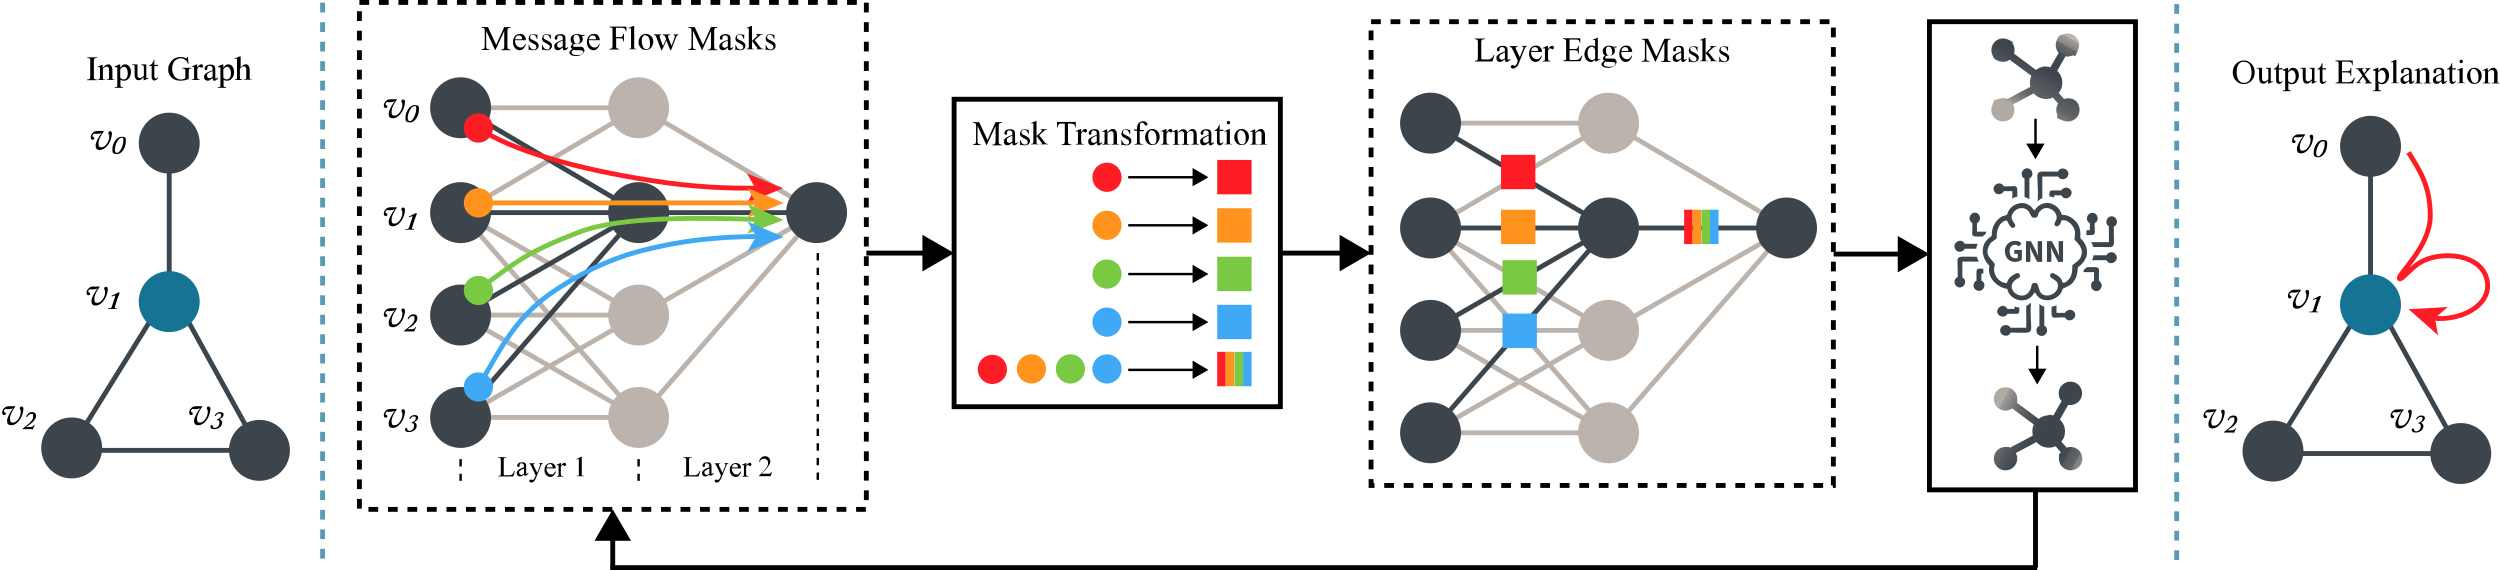 <?xml version="1.0" encoding="UTF-8"?><svg id="Layer_2" xmlns="http://www.w3.org/2000/svg" xmlns:xlink="http://www.w3.org/1999/xlink" viewBox="0 0 1025.3 233.8" style="background-color:white"><defs><style>.cls-1{fill:url(#linear-gradient-2);fill-rule:evenodd;}.cls-2{stroke:#ff1d25;}.cls-2,.cls-3,.cls-4,.cls-5,.cls-6,.cls-7,.cls-8,.cls-9,.cls-10,.cls-11,.cls-12{fill:none;stroke-miterlimit:10;}.cls-2,.cls-3,.cls-4,.cls-5,.cls-6,.cls-7,.cls-8,.cls-11,.cls-12{stroke-width:2px;}.cls-13{fill:#3c444c;}.cls-14{fill:#ff931e;}.cls-3{stroke:#bcb4ac;}.cls-4{stroke:#7ac943;}.cls-5{stroke:#3fa9f5;}.cls-6{stroke:#589cb4;}.cls-6,.cls-12{stroke-dasharray:4;}.cls-15{fill:url(#linear-gradient);}.cls-16{fill:#bcb4ac;}.cls-17{fill:#3fa9f5;}.cls-7{stroke:#3c444c;}.cls-18{fill:#7ac943;}.cls-8{stroke:#ff931e;}.cls-9,.cls-10,.cls-11,.cls-12{stroke:#000;}.cls-19{fill:#157394;}.cls-10{stroke-dasharray:3;}.cls-20{fill:#ff1d25;}</style><linearGradient id="linear-gradient" x1="828.4" y1="44.1" x2="845.1" y2="13.6" gradientUnits="userSpaceOnUse"><stop offset="0" stop-color="#b0aaa3"/><stop offset="0" stop-color="#a19c97"/><stop offset=".1" stop-color="#7c7d7c"/><stop offset=".2" stop-color="#606467"/><stop offset=".4" stop-color="#4c5258"/><stop offset=".5" stop-color="#40474f"/><stop offset=".6" stop-color="#3c444c"/><stop offset=".7" stop-color="#3e464d"/><stop offset=".8" stop-color="#464d54"/><stop offset=".8" stop-color="#555a5f"/><stop offset=".9" stop-color="#696b6e"/><stop offset=".9" stop-color="#848382"/><stop offset="1" stop-color="#a39e99"/><stop offset="1" stop-color="#bcb4ac"/></linearGradient><linearGradient id="linear-gradient-2" x1="820.3" y1="166.5" x2="857.8" y2="186.1" gradientUnits="userSpaceOnUse"><stop offset="0" stop-color="#b0aaa3"/><stop offset="0" stop-color="#a19c97"/><stop offset=".1" stop-color="#7c7d7c"/><stop offset=".2" stop-color="#606467"/><stop offset=".3" stop-color="#4c5258"/><stop offset=".4" stop-color="#40474f"/><stop offset=".5" stop-color="#3c444c"/><stop offset=".7" stop-color="#3e454d"/><stop offset=".8" stop-color="#454c53"/><stop offset=".8" stop-color="#52575c"/><stop offset=".9" stop-color="#65676a"/><stop offset=".9" stop-color="#7c7c7c"/><stop offset="1" stop-color="#999692"/><stop offset="1" stop-color="#bcb4ac"/></linearGradient></defs><g id="Layer_1-2"><line class="cls-3" x1="188.9" y1="129.2" x2="261.9" y2="171.2"/><line class="cls-3" x1="188.9" y1="87.2" x2="261.9" y2="171.2"/><line class="cls-3" x1="188.9" y1="87.2" x2="261.9" y2="129.2"/><line class="cls-3" x1="188.9" y1="44.2" x2="261.9" y2="44.2"/><line class="cls-7" x1="188.9" y1="87.2" x2="261.9" y2="87.2"/><line class="cls-3" x1="188.9" y1="129.2" x2="261.9" y2="129.2"/><line class="cls-3" x1="188.9" y1="171.2" x2="261.9" y2="171.2"/><line class="cls-3" x1="188.9" y1="87.2" x2="261.9" y2="44.2"/><line class="cls-7" x1="188.9" y1="129.2" x2="261.9" y2="87.2"/><line class="cls-7" x1="188.9" y1="171.2" x2="261.9" y2="87.2"/><line class="cls-3" x1="188.9" y1="171.2" x2="261.9" y2="129.2"/><line class="cls-7" x1="188.9" y1="44.2" x2="261.9" y2="87.2"/><line class="cls-7" x1="262.4" y1="87.2" x2="335.4" y2="87.2"/><line class="cls-3" x1="262.4" y1="129.2" x2="335.4" y2="87.2"/><line class="cls-3" x1="262.4" y1="171.2" x2="335.4" y2="87.2"/><line class="cls-3" x1="262.4" y1="44.2" x2="335.4" y2="87.2"/><circle class="cls-13" cx="188.9" cy="44.2" r="12.5"/><circle class="cls-13" cx="188.9" cy="171.2" r="12.5"/><circle class="cls-13" cx="188.9" cy="87.2" r="12.5"/><circle class="cls-13" cx="188.9" cy="129.2" r="12.5"/><circle class="cls-16" cx="261.9" cy="44.2" r="12.5"/><circle class="cls-16" cx="261.9" cy="171.2" r="12.5"/><circle class="cls-13" cx="261.9" cy="87.2" r="12.5"/><circle class="cls-16" cx="261.9" cy="129.2" r="12.5"/><circle class="cls-13" cx="334.9" cy="87.2" r="12.5"/><line class="cls-3" x1="586.7" y1="135.5" x2="659.7" y2="177.5"/><line class="cls-3" x1="586.7" y1="93.5" x2="659.7" y2="177.5"/><line class="cls-3" x1="586.7" y1="93.5" x2="659.7" y2="135.5"/><line class="cls-3" x1="586.7" y1="50.5" x2="659.7" y2="50.5"/><line class="cls-7" x1="586.7" y1="93.5" x2="659.7" y2="93.5"/><line class="cls-3" x1="586.7" y1="135.5" x2="659.7" y2="135.5"/><line class="cls-3" x1="586.7" y1="177.5" x2="659.7" y2="177.5"/><line class="cls-3" x1="586.7" y1="93.5" x2="659.7" y2="50.5"/><line class="cls-7" x1="586.7" y1="135.5" x2="659.7" y2="93.5"/><line class="cls-7" x1="586.7" y1="177.5" x2="659.7" y2="93.5"/><line class="cls-3" x1="586.7" y1="177.5" x2="659.7" y2="135.5"/><line class="cls-7" x1="586.7" y1="50.5" x2="659.7" y2="93.5"/><line class="cls-7" x1="660.2" y1="93.5" x2="733.2" y2="93.5"/><line class="cls-3" x1="660.2" y1="135.5" x2="733.2" y2="93.5"/><line class="cls-3" x1="660.2" y1="177.5" x2="733.2" y2="93.5"/><line class="cls-3" x1="660.2" y1="50.5" x2="733.2" y2="93.5"/><circle class="cls-13" cx="586.7" cy="50.5" r="12.5"/><circle class="cls-13" cx="586.7" cy="177.5" r="12.5"/><circle class="cls-13" cx="586.7" cy="93.5" r="12.5"/><circle class="cls-13" cx="586.7" cy="135.5" r="12.5"/><circle class="cls-16" cx="659.7" cy="50.5" r="12.5"/><circle class="cls-16" cx="659.7" cy="177.5" r="12.5"/><circle class="cls-13" cx="659.7" cy="93.5" r="12.5"/><circle class="cls-16" cx="659.7" cy="135.5" r="12.5"/><circle class="cls-13" cx="732.7" cy="93.5" r="12.5"/><line class="cls-7" x1="28.4" y1="184.7" x2="106.4" y2="184.7"/><line class="cls-7" x1="69.4" y1="117.7" x2="106.4" y2="184.7"/><line class="cls-7" x1="69.9" y1="118.2" x2="28.9" y2="184.2"/><line class="cls-7" x1="69.4" y1="52.7" x2="69.4" y2="118.7"/><circle class="cls-13" cx="69.4" cy="58.7" r="12.5"/><circle class="cls-19" cx="69.4" cy="123.7" r="12.5"/><circle class="cls-13" cx="29.4" cy="183.7" r="12.5"/><circle class="cls-13" cx="106.4" cy="184.7" r="12.5"/><path class="cls-2" d="M196.2,52.5c13.6,9.3,40.8,16.8,70,21.4,19.3,3.1,32.3,3.3,44.4,3.3"/><polygon class="cls-20" points="321.2 77.2 306.3 83.3 309.8 77.2 306.3 71.1 321.2 77.2"/><path class="cls-8" d="M196.2,83.2h114.7"/><polygon class="cls-14" points="321.4 83.2 306.5 89.3 310.1 83.2 306.5 77.1 321.4 83.2"/><path class="cls-4" d="M195.7,119.1c16.4-11.9,19.5-15.3,41.8-23.9,17.8-6.9,53.1-5.8,73.3-5.2"/><polygon class="cls-18" points="321.4 90.2 306.4 95.9 310.1 89.9 306.7 83.7 321.4 90.2"/><path class="cls-5" d="M196.2,158.7c9.7-17,16-29.5,32-40,13.6-8.9,25.6-13.8,37.8-16.6,8.2-1.9,21.6-5,44.9-5.1"/><polygon class="cls-17" points="321.4 97.2 306.5 103.1 310.1 97 306.6 90.9 321.4 97.2"/><circle class="cls-20" cx="196.2" cy="52.5" r="6"/><circle class="cls-14" cx="196.2" cy="83.2" r="6"/><circle class="cls-18" cx="196.2" cy="119.1" r="6"/><circle class="cls-17" cx="196.2" cy="158.7" r="6"/><rect class="cls-20" x="499.2" y="144.3" width="3.5" height="14.1"/><rect class="cls-14" x="502.7" y="144.3" width="3.5" height="14.1"/><rect class="cls-18" x="506.3" y="144.3" width="3.5" height="14.1"/><rect class="cls-17" x="509.8" y="144.3" width="3.5" height="14.1"/><rect class="cls-20" x="615.6" y="63.5" width="14.1" height="14.1"/><rect class="cls-14" x="615.6" y="86" width="14.1" height="14.1"/><rect class="cls-18" x="616.2" y="106.7" width="14.1" height="14.1"/><rect class="cls-17" x="616.2" y="128.6" width="14.1" height="14.1"/><circle class="cls-20" cx="407" cy="151.5" r="6"/><circle class="cls-14" cx="423" cy="151.3" r="6"/><circle class="cls-18" cx="439" cy="151.3" r="6"/><circle class="cls-17" cx="454" cy="151.3" r="6"/><line class="cls-9" x1="462.7" y1="151.7" x2="490.2" y2="151.7"/><polygon points="489.1 155.4 495.6 151.7 489.1 147.9 489.1 155.4"/><rect class="cls-20" x="690.7" y="86" width="3.5" height="14.1"/><rect class="cls-14" x="694.2" y="86" width="3.5" height="14.1"/><rect class="cls-18" x="697.8" y="86" width="3.5" height="14.1"/><rect class="cls-17" x="701.3" y="86" width="3.5" height="14.1"/><rect class="cls-20" x="499.2" y="65.6" width="14.1" height="14.1"/><line class="cls-9" x1="462.7" y1="72.7" x2="490.2" y2="72.7"/><polygon points="489.1 76.4 495.6 72.7 489.1 68.9 489.1 76.4"/><circle class="cls-20" cx="454" cy="72.7" r="6"/><rect class="cls-14" x="499.2" y="85.4" width="14.1" height="14.1"/><line class="cls-9" x1="462.7" y1="92.4" x2="490.2" y2="92.4"/><polygon points="489.1 96.2 495.6 92.4 489.1 88.7 489.1 96.2"/><circle class="cls-14" cx="454" cy="92.4" r="6"/><rect class="cls-18" x="499.2" y="105.3" width="14.1" height="14.1"/><line class="cls-9" x1="462.7" y1="112.4" x2="490.2" y2="112.4"/><polygon points="489.1 116.1 495.6 112.4 489.1 108.6 489.1 116.1"/><circle class="cls-18" cx="454" cy="112.4" r="6"/><rect class="cls-17" x="499.2" y="125" width="14.1" height="14.1"/><line class="cls-9" x1="462.7" y1="132.1" x2="490.2" y2="132.1"/><polygon points="489.1 135.8 495.6 132.1 489.1 128.4 489.1 135.8"/><circle class="cls-17" cx="454" cy="132.1" r="6"/><rect class="cls-12" x="147.4" y="1" width="207.9" height="207.9"/><path d="M159.1,41.8c-.6,0-1,.4-1,.9,0,.3.2.4.4.5.1,0,.4.3.4.5s-.2.6-.7.6-.8-.3-.8-1,.4-1.5.7-1.7c.4-.4.8-.9,2.1-.9,1.8,0,2.1,0,2.3,0s.4.1.2.3c-.4.5-2.1,2.9-2.1,4.7s.6,1.7,1.3,1.7c1.5,0,3.1-2.4,3.1-4.2s0-.6-.1-.9c-.1-.3-.3-.5-.3-.7,0-.5.3-.8.8-.8s.7.5.7,1c0,.9-.4,2.7-1.2,4-.8,1.4-2.3,2.7-3.7,2.7s-1.8-.6-1.8-1.9,1.5-3.9,2.5-5.1h-.1c-.4.3-1.3.4-1.7.4h-.9Z"/><path d="M171.8,45.1c0,2.4-1.6,5.1-3.6,5.1s-1.9-.9-1.9-2.1c0-2.1,1.6-5,3.7-5s1.8.8,1.8,1.9ZM167.2,48.4c0,.9.5,1.3.8,1.3,1.5,0,2.7-3.3,2.7-5s-.4-1.1-.9-1.1c-1.4,0-2.6,3.2-2.6,4.8Z"/><path d="M159.1,86.1c-.6,0-1,.4-1,.9,0,.3.2.4.4.5.1,0,.4.3.4.5s-.2.6-.7.6-.8-.3-.8-1,.4-1.5.7-1.7c.4-.4.8-.9,2.1-.9,1.8,0,2.1,0,2.3,0s.4.1.2.3c-.4.5-2.1,2.9-2.1,4.7s.6,1.7,1.3,1.7c1.5,0,3.1-2.4,3.1-4.2s0-.6-.1-.9c-.1-.3-.3-.5-.3-.7,0-.5.3-.8.8-.8s.7.5.7,1c0,.9-.4,2.7-1.2,4-.8,1.4-2.3,2.7-3.7,2.7s-1.8-.6-1.8-1.9,1.5-3.9,2.5-5.1h-.1c-.4.3-1.3.4-1.7.4h-.9Z"/><path d="M166.8,93.9c.4,0,.6,0,.9-.5,0-.1.2-.4.4-1.2l.8-2.4c.2-.6.3-1,.3-1s0-.1-.1-.1-.4,0-.7.2l-.6.2c0,0,0,0-.1,0v-.2c-.1,0-.1,0,0-.1l2.6-1.3c.2,0,.3-.1.4-.1s.2,0,.2.1,0,.1,0,.3c-.2.6-.7,1.8-1,2.7l-.5,1.6c-.2.7-.3,1.1-.4,1.2-.1.4,0,.6.3.6h.5c0,0,.1,0,0,0v.3c0,0-.1,0-.2,0s-1.5,0-1.7,0-1.6,0-1.7,0,0,0,0,0v-.3c0,0,.1,0,.2,0h.6Z"/><path d="M159.1,127.5c-.6,0-1,.4-1,.9,0,.3.2.4.4.5.1,0,.4.3.4.5s-.2.6-.7.6-.8-.3-.8-1,.4-1.5.7-1.7c.4-.4.8-.9,2.1-.9,1.8,0,2.1,0,2.3,0s.4.1.2.3c-.4.5-2.1,2.9-2.1,4.7s.6,1.7,1.3,1.7c1.5,0,3.1-2.4,3.1-4.2s0-.6-.1-.9c-.1-.3-.3-.5-.3-.7,0-.5.3-.8.8-.8s.7.5.7,1c0,.9-.4,2.7-1.2,4-.8,1.4-2.3,2.7-3.7,2.7s-1.8-.6-1.8-1.9,1.5-3.9,2.5-5.1h-.1c-.4.3-1.3.4-1.7.4h-.9Z"/><path d="M169.1,135c.6,0,.9-.3,1.2-.8,0,0,.1,0,.2,0h.1c0,.1,0,.2,0,.2-.3.4-.7,1.4-.7,1.5,0,0,0,.1-.2.1s-.1,0-.2-.1c0,0-.3,0-.7,0h-2.9c-.2,0-.2,0-.2-.1s0-.2.1-.2c1.4-1.1,4.2-3,4.2-4.7s-.3-1.2-1-1.2-1.2.8-1.4,1.1c0,.1-.1.2-.2.1h-.2c0-.1,0-.2,0-.3.2-.5,1-1.7,2.3-1.7s1.7.7,1.7,1.6c0,1.9-2.7,3.6-4.1,4.5h0s2,0,2,0Z"/><path d="M159.1,168.8c-.6,0-1,.4-1,.9,0,.3.2.4.4.5.1,0,.4.3.4.5s-.2.6-.7.6-.8-.3-.8-1,.4-1.5.7-1.7c.4-.4.8-.9,2.1-.9,1.8,0,2.1,0,2.3,0s.4.1.2.3c-.4.5-2.1,2.9-2.1,4.7s.6,1.7,1.3,1.7c1.5,0,3.1-2.4,3.1-4.2s0-.6-.1-.9c-.1-.3-.3-.5-.3-.7,0-.5.3-.8.8-.8s.7.5.7,1c0,.9-.4,2.7-1.2,4-.8,1.4-2.3,2.7-3.7,2.7s-1.8-.6-1.8-1.9,1.5-3.9,2.5-5.1h-.1c-.4.3-1.3.4-1.7.4h-.9Z"/><path d="M166.1,176c0-.2.2-.5.5-.5s.5.4.5.7c0,.2.3.5.8.5,1,0,1.9-.9,1.9-2s-.3-1-.8-1.2c-.2,0-.2-.1-.2-.2s0-.1.2-.2c.5-.1,1.5-.6,1.5-1.5s-.2-.8-.9-.8-.9.5-1.2.8c-.1.2-.2.2-.3.2h-.2c0-.2,0-.3,0-.3.3-.4.9-1.3,2.1-1.3s1.5.6,1.5,1c0,.8-.7,1.5-1.6,1.9.7.4,1,.9,1,1.5,0,1.5-1.6,2.6-3.1,2.6s-1.7-.6-1.7-1.2Z"/><path d="M211,193.2h.2s-.7,2.2-.7,2.2h-6.2v-.2h.3c.3,0,.6-.1.7-.3,0-.1.1-.4.1-.9v-5.1c0-.5,0-.8-.2-.9-.2-.2-.4-.3-.7-.3h-.3v-.2h3.6v.2c-.4,0-.7,0-.9.1s-.3.2-.3.3,0,.4,0,.9v5c0,.3,0,.5,0,.7,0,0,.1.1.2.2s.4,0,.9,0h.6c.6,0,1,0,1.3-.1s.5-.2.7-.5.4-.6.6-1.1Z"/><path d="M214.9,194.6c-.6.4-.9.7-1,.7-.2,0-.4.1-.7.1-.4,0-.7-.1-.9-.4s-.4-.6-.4-1,0-.5.2-.7c.2-.3.4-.5.8-.8s1.1-.5,2-.9v-.2c0-.5,0-.9-.3-1.1s-.4-.3-.7-.3-.4,0-.6.2c-.1.1-.2.3-.2.5v.3c0,.2,0,.3-.1.4s-.2.1-.4.1-.3,0-.4-.2-.1-.2-.1-.4c0-.3.2-.6.5-.9s.8-.4,1.4-.4.9,0,1.2.2c.2.1.4.3.5.6,0,.2.1.5.1,1v1.8c0,.5,0,.8,0,.9s0,.2,0,.2,0,0,.2,0,.1,0,.2,0c0,0,.2-.2.5-.4v.3c-.4.6-.9.9-1.3.9s-.3,0-.5-.2-.2-.4-.2-.7ZM214.9,194.2v-2c-.6.2-1,.4-1.1.5-.3.2-.5.4-.7.5s-.2.4-.2.6,0,.5.3.7.4.3.6.3.7-.2,1.2-.6Z"/><path d="M216.9,190h2.5v.2h-.1c-.2,0-.3,0-.4.1s-.1.2-.1.3,0,.4.2.6l1.3,2.7,1.2-3c0-.2,0-.3,0-.5s0-.1,0-.2c0,0,0,0-.1-.1s-.2,0-.4,0v-.2h1.7v.2c-.1,0-.3,0-.3,0s-.2.1-.3.3c0,0-.1.2-.2.5l-2.2,5.4c-.2.5-.5.9-.8,1.2s-.7.4-1,.4-.4,0-.6-.2-.2-.3-.2-.5,0-.3.2-.4.3-.1.4-.1.3,0,.5.1c.2,0,.3,0,.3,0,.1,0,.2,0,.4-.2s.3-.4.4-.7l.4-.9-1.9-4c0-.1-.2-.3-.3-.5,0-.1-.2-.2-.2-.3,0,0-.2-.1-.4-.2v-.2Z"/><path d="M224.1,192c0,.8.2,1.4.6,1.9s.8.7,1.4.7.7,0,.9-.3.5-.5.7-1h.2c0,.7-.3,1.1-.7,1.6s-.9.7-1.5.7-1.2-.3-1.7-.8-.7-1.2-.7-2,.2-1.6.7-2.1,1.1-.8,1.8-.8,1.1.2,1.5.6.6.9.6,1.6h-3.7ZM224.1,191.7h2.5c0-.3,0-.6-.1-.7,0-.2-.2-.4-.4-.5s-.4-.2-.6-.2c-.3,0-.6.1-.9.4s-.4.6-.4,1.1Z"/><path d="M230.1,189.8v1.2c.4-.8.9-1.2,1.4-1.2s.4,0,.5.2.2.3.2.5,0,.3-.2.4-.2.2-.4.2-.3,0-.5-.2-.3-.2-.4-.2-.1,0-.2.1c-.2.2-.4.4-.5.8v2.6c0,.3,0,.5.1.7,0,.1.1.2.3.3s.3.1.6.1v.2h-2.7v-.2c.3,0,.5,0,.6-.1,0,0,.2-.2.2-.3,0,0,0-.3,0-.6v-2.1c0-.6,0-1,0-1.1s0-.2-.1-.3-.2,0-.3,0-.3,0-.4,0v-.2c0,0,1.6-.7,1.6-.7h.2Z"/><path d="M236.5,188.2l1.9-.9h.2v6.7c0,.4,0,.7,0,.8s.1.2.2.3.4,0,.7,0v.2h-3v-.2c.4,0,.6,0,.7,0s.2-.1.2-.2,0-.4,0-.9v-4.3c0-.6,0-.9,0-1.1,0-.1,0-.2-.1-.3s-.2,0-.3,0c-.1,0-.3,0-.6.2v-.2Z"/><path d="M203,20.4l-3.6-7.8v6.2c0,.6,0,.9.2,1.1.2.2.4.3.8.3h.3v.3h-3.2v-.3h.3c.4,0,.7-.1.8-.4.1-.1.2-.5.2-1v-6.1c0-.4,0-.7-.1-.9,0-.1-.2-.2-.4-.3s-.4-.1-.8-.1v-.3h2.6l3.4,7.3,3.3-7.3h2.6v.3h-.3c-.4,0-.7.1-.8.4-.1.1-.2.5-.2,1v6.1c0,.6,0,.9.2,1.1.2.2.4.3.8.3h.3v.3h-3.9v-.3h.3c.4,0,.7-.1.8-.4.1-.1.2-.5.2-1v-6.2l-3.6,7.8h-.2Z"/><path d="M211.2,16.5c0,.9.2,1.7.7,2.2s1,.8,1.6.8.8-.1,1.1-.3.6-.6.8-1.2h.2c0,.8-.4,1.3-.8,1.8s-1,.8-1.7.8-1.4-.3-1.9-.9-.8-1.4-.8-2.4.3-1.9.8-2.5,1.2-.9,2.1-.9,1.3.2,1.7.7.7,1.1.7,1.9h-4.3ZM211.2,16.1h2.9c0-.4,0-.7-.1-.8-.1-.3-.3-.5-.5-.6s-.5-.2-.7-.2c-.4,0-.7.1-1,.4s-.5.7-.5,1.2Z"/><path d="M220.4,13.9v2.1h-.2c-.2-.7-.4-1.1-.7-1.4s-.6-.4-1-.4-.6,0-.8.3-.3.4-.3.6,0,.5.2.7c.1.2.4.4.9.6l1,.5c.9.5,1.4,1,1.4,1.8s-.2,1-.6,1.4-.9.5-1.4.5-.8,0-1.3-.2c-.2,0-.3,0-.4,0s-.2,0-.2.2h-.2v-2.2h.2c.1.6.4,1.1.7,1.4s.8.5,1.2.5.6,0,.8-.3.3-.4.3-.7-.1-.6-.3-.8-.7-.5-1.3-.8-1.1-.6-1.3-.9c-.2-.3-.3-.6-.3-1s.2-.9.5-1.3.8-.5,1.4-.5.5,0,.9.2c.2,0,.4.1.5.1s.1,0,.2,0,0-.1.1-.2h.2Z"/><path d="M225.9,13.9v2.1h-.2c-.2-.7-.4-1.1-.7-1.4s-.6-.4-1-.4-.6,0-.8.3-.3.4-.3.6,0,.5.2.7c.1.2.4.4.9.6l1,.5c.9.5,1.4,1,1.4,1.8s-.2,1-.6,1.4-.9.5-1.4.5-.8,0-1.3-.2c-.2,0-.3,0-.4,0s-.2,0-.2.2h-.2v-2.2h.2c.1.6.4,1.1.7,1.4s.8.5,1.2.5.6,0,.8-.3.3-.4.3-.7-.1-.6-.3-.8-.7-.5-1.3-.8-1.1-.6-1.3-.9c-.2-.3-.3-.6-.3-1s.2-.9.5-1.3.8-.5,1.4-.5.5,0,.9.2c.2,0,.4.1.5.1s.1,0,.2,0,0-.1.1-.2h.2Z"/><path d="M230.8,19.5c-.6.5-1,.8-1.2.9-.2.1-.5.2-.8.2-.4,0-.8-.1-1.1-.4s-.4-.7-.4-1.2,0-.6.2-.8c.2-.3.5-.6,1-.9s1.2-.6,2.3-1v-.2c0-.6,0-1.1-.3-1.3s-.5-.3-.9-.3-.5,0-.7.2c-.2.2-.3.3-.3.5v.4c0,.2,0,.4-.1.5s-.2.2-.4.2-.3,0-.4-.2-.2-.3-.2-.5c0-.4.2-.8.6-1.1s1-.5,1.7-.5,1,0,1.4.3c.3.1.5.4.6.7,0,.2.1.6.1,1.2v2.1c0,.6,0,1,0,1.1s0,.2.1.3.1,0,.2,0,.1,0,.2,0c0,0,.3-.2.6-.5v.4c-.5.7-1,1-1.5,1s-.4,0-.5-.2-.2-.4-.2-.8ZM230.8,19v-2.4c-.7.3-1.1.5-1.3.6-.4.2-.6.4-.8.6s-.2.5-.2.7,0,.6.3.8.4.3.7.3.8-.2,1.4-.7Z"/><path d="M235.2,18.1c-.4-.2-.7-.4-.9-.8s-.3-.7-.3-1.1c0-.6.2-1.2.7-1.6s1.1-.7,1.8-.7,1.1.1,1.6.4h1.3c.2,0,.3,0,.3,0s0,0,0,0c0,0,0,.1,0,.2s0,.2,0,.2c0,0,0,0,0,0s-.1,0-.3,0h-.8c.3.3.4.7.4,1.3s-.2,1.1-.7,1.5-1,.6-1.8.6-.6,0-1-.1c-.2.2-.3.3-.4.5s-.1.2-.1.3,0,.2.1.2.2.1.4.2c.1,0,.4,0,1,0,.9,0,1.5,0,1.8,0,.4,0,.8.2,1,.5s.4.6.4.9-.2,1-.7,1.4c-.7.7-1.6,1-2.8,1s-1.6-.2-2.2-.6c-.3-.2-.5-.5-.5-.7s0-.2,0-.3c0-.2.2-.4.5-.7,0,0,.3-.3.7-.7-.2-.1-.4-.3-.5-.4s-.1-.2-.1-.4,0-.3.2-.6.4-.5.9-.9ZM235.1,20.4c-.2.2-.4.4-.5.6s-.2.4-.2.6.1.4.4.6c.5.3,1.1.4,2,.4s1.4-.1,1.8-.4.6-.6.6-.9-.1-.4-.3-.5c-.2-.1-.7-.2-1.4-.2-1,0-1.8,0-2.4-.2ZM236.3,14.2c-.3,0-.6.1-.8.4s-.3.7-.3,1.2.2,1.3.5,1.7c.2.3.5.5.9.5s.6-.1.9-.4.3-.7.3-1.2-.2-1.3-.5-1.7c-.2-.3-.5-.5-.9-.5Z"/><path d="M241.5,16.5c0,.9.2,1.7.7,2.2s1,.8,1.6.8.8-.1,1.1-.3.6-.6.8-1.2h.2c0,.8-.4,1.3-.8,1.8s-1,.8-1.7.8-1.4-.3-1.9-.9-.8-1.4-.8-2.4.3-1.9.8-2.5,1.2-.9,2.1-.9,1.3.2,1.7.7.7,1.1.7,1.9h-4.3ZM241.5,16.1h2.9c0-.4,0-.7-.1-.8-.1-.3-.3-.5-.5-.6s-.5-.2-.7-.2c-.4,0-.7.1-1,.4s-.5.7-.5,1.2Z"/><path d="M252.6,11.6v3.6h1.7c.4,0,.7,0,.9-.3s.3-.5.4-1h.3v3.1h-.3c0-.4,0-.6-.1-.8s-.2-.3-.4-.4-.4-.1-.7-.1h-1.7v2.9c0,.5,0,.8,0,.9,0,.1.1.2.3.3.2.1.4.2.6.2h.3v.3h-4v-.3h.3c.4,0,.7-.1.8-.3.1-.1.2-.5.2-1.1v-6c0-.5,0-.8,0-.9,0-.1-.1-.2-.3-.3-.2-.1-.4-.2-.6-.2h-.3v-.3h6.9v2c0,0-.2,0-.2,0-.1-.4-.3-.8-.4-1s-.4-.3-.6-.4-.6-.1-1.1-.1h-2Z"/><path d="M260.1,10.6v8.3c0,.4,0,.7,0,.8s.1.2.3.3.3,0,.7,0v.2h-3.1v-.2c.3,0,.5,0,.6,0s.2-.2.2-.3,0-.4,0-.8v-5.7c0-.7,0-1.1,0-1.3s0-.3-.2-.3-.2,0-.3,0-.3,0-.5.1v-.2c-.1,0,1.8-.8,1.8-.8h.3Z"/><path d="M264.9,13.9c.9,0,1.7.4,2.3,1.1.5.6.7,1.3.7,2.1s-.1,1.1-.4,1.7-.6,1-1.1,1.3-1,.4-1.6.4c-.9,0-1.7-.4-2.2-1.1-.5-.6-.7-1.3-.7-2.1s.1-1.1.4-1.7.7-1,1.1-1.3,1-.4,1.5-.4ZM264.7,14.4c-.2,0-.5,0-.7.2s-.4.4-.6.8-.2.8-.2,1.4c0,.9.2,1.7.5,2.4s.8,1,1.4,1,.8-.2,1.1-.5.4-1,.4-1.9-.2-2-.7-2.6c-.3-.4-.7-.7-1.2-.7Z"/><path d="M268.5,14.1h2.6v.3c-.2,0-.4,0-.5.1s-.1.2-.1.3,0,.3.1.5l1.3,3.6,1.3-2.9-.4-.9c-.1-.3-.3-.5-.4-.6-.1,0-.3-.1-.6-.1v-.3h3v.3c-.3,0-.6,0-.7.2,0,0-.1.2-.1.3s0,.2,0,.3l1.4,3.6,1.3-3.5c0-.2.1-.4.1-.6s0-.2-.1-.2-.3-.1-.5-.1v-.3h2v.3c-.4,0-.7.3-.9.8l-2.1,5.4h-.3l-1.6-4-1.8,4h-.3l-2-5.3c-.1-.3-.3-.6-.4-.7s-.3-.2-.6-.3v-.3Z"/><path d="M287.8,20.4l-3.6-7.8v6.2c0,.6,0,.9.2,1.1.2.2.4.3.8.3h.3v.3h-3.2v-.3h.3c.4,0,.7-.1.8-.4.1-.1.2-.5.2-1v-6.1c0-.4,0-.7-.1-.9,0-.1-.2-.2-.4-.3s-.4-.1-.8-.1v-.3h2.6l3.4,7.3,3.3-7.3h2.6v.3h-.3c-.4,0-.7.1-.8.4-.1.1-.2.5-.2,1v6.1c0,.6,0,.9.2,1.1.2.2.4.3.8.3h.3v.3h-3.9v-.3h.3c.4,0,.7-.1.8-.4.1-.1.2-.5.2-1v-6.2l-3.6,7.8h-.2Z"/><path d="M298.5,19.5c-.6.5-1,.8-1.2.9-.2.1-.5.2-.8.2-.4,0-.8-.1-1.1-.4s-.4-.7-.4-1.2,0-.6.2-.8c.2-.3.5-.6,1-.9s1.2-.6,2.3-1v-.2c0-.6,0-1.1-.3-1.3s-.5-.3-.9-.3-.5,0-.7.2c-.2.2-.3.3-.3.5v.4c0,.2,0,.4-.1.5s-.2.2-.4.2-.3,0-.4-.2-.2-.3-.2-.5c0-.4.2-.8.6-1.1s1-.5,1.7-.5,1,0,1.4.3c.3.1.5.4.6.7,0,.2.1.6.1,1.2v2.1c0,.6,0,1,0,1.1s0,.2.1.3.1,0,.2,0,.1,0,.2,0c0,0,.3-.2.6-.5v.4c-.5.7-1,1-1.5,1s-.4,0-.5-.2-.2-.4-.2-.8ZM298.5,19v-2.4c-.7.3-1.1.5-1.3.6-.4.2-.6.4-.8.6s-.2.5-.2.7,0,.6.3.8.4.3.7.3.8-.2,1.4-.7Z"/><path d="M305.2,13.9v2.1h-.2c-.2-.7-.4-1.1-.7-1.4s-.6-.4-1-.4-.6,0-.8.3-.3.4-.3.6,0,.5.2.7c.1.2.4.4.9.6l1,.5c.9.5,1.4,1,1.4,1.8s-.2,1-.6,1.4-.9.5-1.4.5-.8,0-1.3-.2c-.2,0-.3,0-.4,0s-.2,0-.2.2h-.2v-2.2h.2c.1.6.4,1.1.7,1.4s.8.5,1.2.5.6,0,.8-.3.3-.4.3-.7-.1-.6-.3-.8-.7-.5-1.3-.8-1.1-.6-1.3-.9c-.2-.3-.3-.6-.3-1s.2-.9.5-1.3.8-.5,1.4-.5.5,0,.9.2c.2,0,.4.1.5.1s.1,0,.2,0,0-.1.1-.2h.2Z"/><path d="M308.4,10.6v6.2l1.6-1.5c.3-.3.5-.5.6-.6,0,0,0-.1,0-.2,0,0,0-.2-.1-.2s-.2-.1-.4-.1v-.2h2.7v.2c-.4,0-.7,0-.9.2s-.5.3-.8.6l-1.6,1.5,1.6,2c.4.6.7.9.9,1.1.2.2.4.4.6.4.1,0,.3,0,.6,0v.2h-3v-.2c.2,0,.3,0,.4,0s0-.1,0-.2,0-.3-.3-.5l-1.9-2.5v2.1c0,.4,0,.7,0,.8s.1.2.2.3.3,0,.7,0v.2h-3.2v-.2c.3,0,.6,0,.7-.1,0,0,.2-.1.2-.2,0-.2.1-.4.1-.8v-5.7c0-.7,0-1.2,0-1.3s0-.3-.2-.3-.2,0-.3,0-.2,0-.4.1v-.2c-.1,0,1.7-.8,1.7-.8h.3Z"/><path d="M317.6,13.9v2.1h-.2c-.2-.7-.4-1.1-.7-1.4s-.6-.4-1-.4-.6,0-.8.3-.3.4-.3.6,0,.5.2.7c.1.2.4.4.9.6l1,.5c.9.5,1.4,1,1.4,1.8s-.2,1-.6,1.4-.9.5-1.4.5-.8,0-1.3-.2c-.2,0-.3,0-.4,0s-.2,0-.2.2h-.2v-2.2h.2c.1.6.4,1.1.7,1.4s.8.5,1.2.5.6,0,.8-.3.3-.4.3-.7-.1-.6-.3-.8-.7-.5-1.3-.8-1.1-.6-1.3-.9c-.2-.3-.3-.6-.3-1s.2-.9.5-1.3.8-.5,1.4-.5.5,0,.9.2c.2,0,.4.1.5.1s.1,0,.2,0,0-.1.1-.2h.2Z"/><rect class="cls-11" x="391.3" y="40.7" width="133.8" height="126.1"/><rect class="cls-12" x="562.3" y="8.9" width="189.6" height="190.2"/><path d="M612.7,22.6h.2s-.8,2.6-.8,2.6h-7.2v-.3h.3c.4,0,.7-.1.8-.4,0-.1.1-.5.1-1v-6c0-.6,0-.9-.2-1.1-.2-.2-.4-.3-.8-.3h-.3v-.3h4.2v.3c-.5,0-.8,0-1,.1-.2,0-.3.2-.4.4s-.1.5-.1,1v5.8c0,.4,0,.6.1.8,0,0,.1.2.3.2s.5,0,1.1,0h.7c.7,0,1.2,0,1.5-.2s.5-.3.8-.6.5-.7.7-1.3Z"/><path d="M617.2,24.3c-.6.5-1,.8-1.2.9-.2.1-.5.2-.8.2-.4,0-.8-.1-1.1-.4-.3-.3-.4-.7-.4-1.2s0-.6.2-.8c.2-.3.5-.6,1-.9.5-.3,1.2-.6,2.3-1v-.2c0-.6,0-1.1-.3-1.3-.2-.2-.5-.3-.9-.3s-.5,0-.7.2c-.2.2-.3.3-.3.5v.4c0,.2,0,.4-.1.5-.1.1-.2.2-.4.2s-.3,0-.4-.2c-.1-.1-.2-.3-.2-.5,0-.4.2-.8.6-1.1s1-.5,1.7-.5,1,0,1.4.3c.3.1.5.4.6.7,0,.2.1.6.1,1.2v2.1c0,.6,0,1,0,1.1s0,.2.1.3c0,0,.1,0,.2,0s.1,0,.2,0c0,0,.3-.2.6-.5v.4c-.5.7-1,1-1.5,1s-.4,0-.5-.2-.2-.4-.2-.8ZM617.2,23.9v-2.4c-.7.3-1.1.5-1.3.6-.4.2-.6.4-.8.6s-.2.5-.2.7,0,.6.3.8.4.3.7.3.8-.2,1.4-.7Z"/><path d="M619.5,18.9h2.9v.3h-.1c-.2,0-.4,0-.5.1-.1,0-.2.2-.2.3s0,.4.2.7l1.5,3.2,1.4-3.5c0-.2.1-.4.1-.6s0-.1,0-.2c0,0,0,0-.2-.1s-.2,0-.4,0v-.3h2v.3c-.2,0-.3,0-.4.1s-.2.2-.3.3c0,0-.1.2-.2.5l-2.5,6.2c-.2.6-.6,1.1-1,1.4-.4.3-.8.5-1.2.5s-.5,0-.7-.2-.3-.3-.3-.5,0-.3.2-.5c.1-.1.3-.2.5-.2s.4,0,.6.2c.2,0,.3.1.3.1.1,0,.3,0,.4-.2.2-.1.3-.4.5-.8l.4-1.1-2.2-4.7c0-.1-.2-.3-.3-.5-.1-.2-.2-.3-.3-.3-.1,0-.3-.1-.5-.2v-.3Z"/><path d="M627.9,21.3c0,.9.2,1.7.7,2.2s1,.8,1.6.8.8-.1,1.1-.3c.3-.2.6-.6.8-1.2h.2c0,.8-.4,1.3-.8,1.8s-1,.8-1.7.8-1.4-.3-1.9-.9c-.5-.6-.8-1.4-.8-2.4s.3-1.9.8-2.5c.5-.6,1.2-.9,2.1-.9s1.3.2,1.7.7.7,1.1.7,1.9h-4.3ZM627.9,20.9h2.9c0-.4,0-.7-.1-.8-.1-.3-.3-.5-.5-.6-.2-.1-.5-.2-.7-.2-.4,0-.7.1-1,.4-.3.3-.5.7-.5,1.2Z"/><path d="M634.9,18.8v1.4c.5-.9,1.1-1.4,1.6-1.4s.5,0,.6.2.2.3.2.5,0,.3-.2.5-.3.2-.4.2-.3,0-.5-.2c-.2-.2-.3-.2-.4-.2s-.2,0-.3.1c-.2.2-.4.5-.6.9v3c0,.3,0,.6.1.8,0,.1.2.2.3.3s.4.1.6.1v.2h-3.2v-.2c.3,0,.6,0,.7-.2.1,0,.2-.2.2-.3,0,0,0-.3,0-.7v-2.4c0-.7,0-1.2,0-1.3,0-.1,0-.2-.2-.3,0,0-.2,0-.3,0s-.3,0-.5.1v-.2c0,0,1.8-.8,1.8-.8h.3Z"/><path d="M643.7,16.4v3.7h2c.5,0,.9,0,1.1-.2.2-.2.4-.6.4-1.1h.3v3.2h-.3c0-.5-.1-.7-.2-.9,0-.2-.2-.3-.4-.4s-.5-.1-.9-.1h-2v3.1c0,.4,0,.7,0,.7s0,.2.2.2.3,0,.5,0h1.6c.5,0,.9,0,1.1-.1s.5-.2.7-.4c.3-.3.6-.7.9-1.3h.3l-.8,2.3h-7.1v-.3h.3c.2,0,.4,0,.6-.2.1,0,.2-.2.3-.3,0-.1,0-.4,0-.9v-6c0-.6,0-1-.2-1.1-.2-.2-.4-.3-.8-.3h-.3v-.3h7.1v2c.1,0-.2,0-.2,0,0-.5-.2-.8-.3-1-.1-.2-.3-.3-.5-.4-.2,0-.5-.1-1-.1h-2.5Z"/><path d="M654.2,24.5c-.3.3-.6.5-.9.7s-.6.2-.9.2c-.7,0-1.3-.3-1.8-.9s-.8-1.3-.8-2.2.3-1.7.8-2.5,1.3-1.1,2.2-1.1,1,.2,1.4.5v-1.2c0-.7,0-1.2,0-1.3,0-.2,0-.3-.2-.3s-.2,0-.3,0-.3,0-.5.1v-.2c0,0,1.8-.8,1.8-.8h.3v7.2c0,.7,0,1.2,0,1.3,0,.2,0,.3.2.3,0,0,.2,0,.3,0s.3,0,.5-.1v.2c0,0-1.8.8-1.8.8h-.3v-.9ZM654.2,24v-3.2c0-.3-.1-.6-.2-.8s-.3-.4-.5-.6c-.2-.1-.4-.2-.7-.2-.4,0-.8.2-1.1.5-.4.5-.6,1.2-.6,2.1s.2,1.6.6,2.1.8.7,1.3.7.8-.2,1.2-.6Z"/><path d="M658.5,22.9c-.4-.2-.7-.4-.9-.8s-.3-.7-.3-1.1c0-.6.2-1.2.7-1.6.5-.4,1.1-.7,1.8-.7s1.1.1,1.6.4h1.3c.2,0,.3,0,.3,0s0,0,0,0c0,0,0,.1,0,.2s0,.2,0,.2c0,0,0,0,0,0,0,0-.2,0-.3,0h-.8c.3.3.4.7.4,1.3s-.2,1.1-.7,1.5-1,.6-1.8.6-.6,0-1-.1c-.2.2-.3.3-.4.5,0,.1-.1.2-.1.3s0,.2.1.2c0,0,.2.1.4.2.1,0,.4,0,1,0,.9,0,1.5,0,1.8,0,.4,0,.8.2,1,.5.3.3.4.6.4.9s-.2,1-.7,1.4c-.7.7-1.6,1-2.8,1s-1.6-.2-2.2-.6c-.3-.2-.5-.5-.5-.7s0-.2,0-.3c0-.2.2-.4.5-.7,0,0,.3-.3.7-.7-.2-.1-.4-.3-.5-.4,0-.1-.1-.2-.1-.4s0-.3.2-.6c.1-.2.4-.5.9-.9ZM658.4,25.2c-.2.2-.4.4-.5.6s-.2.4-.2.6.1.4.4.6c.5.3,1.1.4,2,.4s1.4-.1,1.8-.4c.4-.3.6-.6.6-.9s-.1-.4-.3-.5c-.2-.1-.7-.2-1.4-.2-1,0-1.8,0-2.4-.2ZM659.7,19.1c-.3,0-.6.1-.8.4s-.3.7-.3,1.2.2,1.3.5,1.7c.2.3.5.5.9.5s.6-.1.9-.4.3-.7.3-1.2-.2-1.3-.5-1.7c-.2-.3-.5-.5-.9-.5Z"/><path d="M664.9,21.3c0,.9.2,1.7.7,2.2s1,.8,1.6.8.8-.1,1.1-.3c.3-.2.6-.6.8-1.2h.2c0,.8-.4,1.3-.8,1.8s-1,.8-1.7.8-1.4-.3-1.9-.9c-.5-.6-.8-1.4-.8-2.4s.3-1.9.8-2.5c.5-.6,1.2-.9,2.1-.9s1.3.2,1.7.7.7,1.1.7,1.9h-4.3ZM664.9,20.9h2.9c0-.4,0-.7-.1-.8-.1-.3-.3-.5-.5-.6-.2-.1-.5-.2-.7-.2-.4,0-.7.1-1,.4-.3.3-.5.7-.5,1.2Z"/><path d="M678.8,25.2l-3.6-7.8v6.2c0,.6,0,.9.2,1.1.2.2.4.3.8.3h.3v.3h-3.2v-.3h.3c.4,0,.7-.1.8-.4,0-.1.2-.5.2-1v-6.1c0-.4,0-.7-.1-.9,0-.1-.2-.2-.4-.3-.2,0-.4-.1-.8-.1v-.3h2.6l3.4,7.3,3.3-7.3h2.6v.3h-.3c-.4,0-.7.1-.8.4,0,.1-.2.5-.2,1v6.1c0,.6,0,.9.2,1.1.2.2.4.3.8.3h.3v.3h-3.9v-.3h.3c.4,0,.7-.1.8-.4,0-.1.2-.5.2-1v-6.2l-3.6,7.8h-.2Z"/><path d="M689.5,24.3c-.6.5-1,.8-1.2.9-.2.1-.5.2-.8.2-.4,0-.8-.1-1.1-.4-.3-.3-.4-.7-.4-1.2s0-.6.2-.8c.2-.3.5-.6,1-.9.5-.3,1.2-.6,2.3-1v-.2c0-.6,0-1.1-.3-1.3-.2-.2-.5-.3-.9-.3s-.5,0-.7.2c-.2.2-.3.3-.3.5v.4c0,.2,0,.4-.1.5-.1.1-.2.2-.4.2s-.3,0-.4-.2c-.1-.1-.2-.3-.2-.5,0-.4.2-.8.6-1.1s1-.5,1.7-.5,1,0,1.4.3c.3.1.5.4.6.7,0,.2.1.6.1,1.2v2.1c0,.6,0,1,0,1.1s0,.2.1.3c0,0,.1,0,.2,0s.1,0,.2,0c0,0,.3-.2.6-.5v.4c-.5.7-1,1-1.5,1s-.4,0-.5-.2-.2-.4-.2-.8ZM689.5,23.9v-2.4c-.7.3-1.1.5-1.3.6-.4.2-.6.4-.8.6s-.2.5-.2.7,0,.6.3.8.4.3.7.3.8-.2,1.4-.7Z"/><path d="M696.2,18.8v2.1h-.2c-.2-.7-.4-1.1-.7-1.4-.3-.2-.6-.4-1-.4s-.6,0-.8.3-.3.4-.3.6,0,.5.2.7c.1.2.4.4.9.6l1,.5c.9.5,1.4,1,1.4,1.8s-.2,1-.6,1.4c-.4.3-.9.5-1.4.5s-.8,0-1.3-.2c-.2,0-.3,0-.4,0s-.2,0-.2.2h-.2v-2.2h.2c.1.6.4,1.1.7,1.4s.8.5,1.2.5.6,0,.8-.3c.2-.2.3-.4.3-.7s-.1-.6-.3-.8c-.2-.2-.7-.5-1.3-.8s-1.1-.6-1.3-.9c-.2-.3-.3-.6-.3-1s.2-.9.5-1.3c.4-.3.8-.5,1.4-.5s.5,0,.9.2c.2,0,.4.1.5.1s.1,0,.2,0,0-.1.1-.2h.2Z"/><path d="M699.5,15.5v6.2l1.6-1.5c.3-.3.5-.5.6-.6,0,0,0-.1,0-.2,0,0,0-.2-.1-.2,0,0-.2-.1-.4-.1v-.2h2.7v.2c-.4,0-.7,0-.9.2-.2.1-.5.3-.8.6l-1.6,1.5,1.6,2c.4.6.7.9.9,1.1.2.2.4.4.6.4.1,0,.3,0,.6,0v.2h-3v-.2c.2,0,.3,0,.4,0,0,0,0-.1,0-.2s0-.3-.3-.5l-1.9-2.5v2.1c0,.4,0,.7,0,.8,0,.1.1.2.2.3s.3,0,.7,0v.2h-3.2v-.2c.3,0,.6,0,.7-.1,0,0,.2-.1.2-.2,0-.2.1-.4.1-.8v-5.7c0-.7,0-1.2,0-1.3s0-.3-.2-.3-.2,0-.3,0-.2,0-.4.1v-.2c-.1,0,1.7-.8,1.7-.8h.3Z"/><path d="M708.7,18.8v2.1h-.2c-.2-.7-.4-1.1-.7-1.4-.3-.2-.6-.4-1-.4s-.6,0-.8.3-.3.4-.3.6,0,.5.2.7c.1.2.4.4.9.6l1,.5c.9.5,1.4,1,1.4,1.8s-.2,1-.6,1.4c-.4.3-.9.5-1.4.5s-.8,0-1.3-.2c-.2,0-.3,0-.4,0s-.2,0-.2.2h-.2v-2.2h.2c.1.6.4,1.1.7,1.4s.8.5,1.2.5.6,0,.8-.3c.2-.2.3-.4.3-.7s-.1-.6-.3-.8c-.2-.2-.7-.5-1.3-.8s-1.1-.6-1.3-.9c-.2-.3-.3-.6-.3-1s.2-.9.5-1.3c.4-.3.8-.5,1.4-.5s.5,0,.9.2c.2,0,.4.1.5.1s.1,0,.2,0,0-.1.1-.2h.2Z"/><path d="M404.5,59.4l-3.6-7.8v6.2c0,.6,0,.9.2,1.1.2.2.4.3.8.3h.3v.3h-3.2v-.3h.3c.4,0,.7-.1.8-.4.1-.1.2-.5.2-1v-6.1c0-.4,0-.7-.1-.9,0-.1-.2-.2-.4-.3s-.4-.1-.8-.1v-.3h2.6l3.4,7.3,3.3-7.3h2.6v.3h-.3c-.4,0-.7.1-.8.4-.1.1-.2.5-.2,1v6.1c0,.6,0,.9.2,1.1.2.2.4.3.8.3h.3v.3h-3.9v-.3h.3c.4,0,.7-.1.8-.4.1-.1.2-.5.2-1v-6.2l-3.6,7.8h-.2Z"/><path d="M415.2,58.5c-.6.5-1,.8-1.2.9-.2.1-.5.2-.8.2-.4,0-.8-.1-1.1-.4s-.4-.7-.4-1.2,0-.6.2-.8c.2-.3.5-.6,1-.9s1.2-.6,2.3-1v-.2c0-.6,0-1.1-.3-1.3s-.5-.3-.9-.3-.5,0-.7.2c-.2.2-.3.3-.3.5v.4c0,.2,0,.4-.1.5s-.2.2-.4.2-.3,0-.4-.2-.2-.3-.2-.5c0-.4.2-.8.6-1.1s1-.5,1.7-.5,1,0,1.4.3c.3.1.5.4.6.7,0,.2.1.6.1,1.2v2.1c0,.6,0,1,0,1.1s0,.2.1.3.1,0,.2,0,.1,0,.2,0c0,0,.3-.2.6-.5v.4c-.5.7-1,1-1.5,1s-.4,0-.5-.2-.2-.4-.2-.8ZM415.2,58v-2.4c-.7.3-1.1.5-1.3.6-.4.2-.6.4-.8.6s-.2.5-.2.7,0,.6.3.8.4.3.7.3.8-.2,1.4-.7Z"/><path d="M421.9,52.9v2.1h-.2c-.2-.7-.4-1.1-.7-1.4s-.6-.4-1-.4-.6,0-.8.3-.3.4-.3.6,0,.5.2.7c.1.2.4.4.9.6l1,.5c.9.5,1.4,1,1.4,1.8s-.2,1-.6,1.4-.9.5-1.4.5-.8,0-1.3-.2c-.2,0-.3,0-.4,0s-.2,0-.2.2h-.2v-2.2h.2c.1.6.4,1.1.7,1.4s.8.5,1.2.5.6,0,.8-.3.3-.4.3-.7-.1-.6-.3-.8-.7-.5-1.3-.8-1.1-.6-1.3-.9c-.2-.3-.3-.6-.3-1s.2-.9.5-1.3.8-.5,1.4-.5.5,0,.9.2c.2,0,.4.1.5.1s.1,0,.2,0,0-.1.1-.2h.2Z"/><path d="M425.1,49.6v6.2l1.6-1.5c.3-.3.5-.5.6-.6,0,0,0-.1,0-.2,0,0,0-.2-.1-.2s-.2-.1-.4-.1v-.2h2.7v.2c-.4,0-.7,0-.9.2s-.5.3-.8.6l-1.6,1.5,1.6,2c.4.6.7.9.9,1.1.2.2.4.4.6.4.1,0,.3,0,.6,0v.2h-3v-.2c.2,0,.3,0,.4,0s0-.1,0-.2,0-.3-.3-.5l-1.9-2.5v2.1c0,.4,0,.7,0,.8s.1.2.2.3.3,0,.7,0v.2h-3.2v-.2c.3,0,.6,0,.7-.1,0,0,.2-.1.2-.2,0-.2.1-.4.1-.8v-5.7c0-.7,0-1.2,0-1.3s0-.3-.2-.3-.2,0-.3,0-.2,0-.4.1v-.2c-.1,0,1.7-.8,1.7-.8h.3Z"/><path d="M441.2,50.1v2.2c.1,0-.2,0-.2,0,0-.4-.1-.7-.2-.8-.1-.3-.3-.5-.6-.6s-.5-.2-.9-.2h-1.3v7.1c0,.6,0,.9.2,1.1.2.2.4.3.8.3h.3v.3h-3.9v-.3h.3c.4,0,.7-.1.8-.4.1-.1.2-.5.2-1v-7.1h-1.1c-.4,0-.7,0-.9,0-.2,0-.4.3-.6.5s-.3.6-.3,1h-.3v-2.2h7.7Z"/><path d="M443.4,52.9v1.4c.5-.9,1.1-1.4,1.6-1.4s.5,0,.6.2.2.3.2.5,0,.3-.2.5-.3.2-.4.2-.3,0-.5-.2-.3-.2-.4-.2-.2,0-.3.1c-.2.2-.4.5-.6.9v3c0,.3,0,.6.1.8,0,.1.2.2.3.3s.4.1.6.1v.2h-3.2v-.2c.3,0,.6,0,.7-.2.1,0,.2-.2.2-.3,0,0,0-.3,0-.7v-2.4c0-.7,0-1.2,0-1.3s0-.2-.2-.3-.2,0-.3,0-.3,0-.5.1v-.2c0,0,1.8-.8,1.8-.8h.3Z"/><path d="M449.8,58.5c-.6.5-1,.8-1.2.9-.2.1-.5.2-.8.2-.4,0-.8-.1-1.1-.4s-.4-.7-.4-1.2,0-.6.2-.8c.2-.3.5-.6,1-.9s1.2-.6,2.3-1v-.2c0-.6,0-1.1-.3-1.3s-.5-.3-.9-.3-.5,0-.7.2c-.2.2-.3.3-.3.5v.4c0,.2,0,.4-.1.5s-.2.2-.4.2-.3,0-.4-.2-.2-.3-.2-.5c0-.4.2-.8.6-1.1s1-.5,1.7-.5,1,0,1.4.3c.3.1.5.4.6.7,0,.2.1.6.1,1.2v2.1c0,.6,0,1,0,1.1s0,.2.1.3.1,0,.2,0,.1,0,.2,0c0,0,.3-.2.6-.5v.4c-.5.7-1,1-1.5,1s-.4,0-.5-.2-.2-.4-.2-.8ZM449.8,58v-2.4c-.7.3-1.1.5-1.3.6-.4.2-.6.4-.8.6s-.2.5-.2.7,0,.6.3.8.4.3.7.3.8-.2,1.4-.7Z"/><path d="M454.3,54.2c.7-.9,1.4-1.3,2.1-1.3s.6,0,.9.3.4.5.6.8c.1.3.2.7.2,1.3v2.7c0,.4,0,.7,0,.8,0,.1.1.2.2.3s.3,0,.6,0v.2h-3.1v-.2h.1c.3,0,.5,0,.6-.1s.2-.2.2-.4c0,0,0-.3,0-.6v-2.6c0-.6,0-1-.2-1.2s-.4-.4-.7-.4c-.5,0-1.1.3-1.6.9v3.3c0,.4,0,.7,0,.8,0,.1.2.2.3.3s.3,0,.7,0v.2h-3.1v-.2h.1c.3,0,.5,0,.6-.2s.2-.5.2-.9v-2.3c0-.8,0-1.2,0-1.4s0-.3-.2-.3-.2,0-.3,0-.3,0-.5.1v-.2c-.1,0,1.8-.8,1.8-.8h.3v1.3Z"/><path d="M463.5,52.9v2.1h-.2c-.2-.7-.4-1.1-.7-1.4s-.6-.4-1-.4-.6,0-.8.3-.3.4-.3.6,0,.5.2.7c.1.2.4.4.9.6l1,.5c.9.5,1.4,1,1.4,1.8s-.2,1-.6,1.4-.9.5-1.4.5-.8,0-1.3-.2c-.2,0-.3,0-.4,0s-.2,0-.2.2h-.2v-2.2h.2c.1.6.4,1.1.7,1.4s.8.5,1.2.5.6,0,.8-.3.3-.4.3-.7-.1-.6-.3-.8-.7-.5-1.3-.8-1.1-.6-1.3-.9c-.2-.3-.3-.6-.3-1s.2-.9.5-1.3.8-.5,1.4-.5.5,0,.9.2c.2,0,.4.1.5.1s.1,0,.2,0,0-.1.1-.2h.2Z"/><path d="M467.4,53.6v4.1c0,.6,0,1,.2,1.1.2.2.4.3.7.3h.6v.2h-3.7v-.2h.3c.2,0,.3,0,.5-.1s.3-.2.3-.4,0-.5,0-.9v-4.1h-1.2v-.5h1.2v-.4c0-.6.1-1.2.3-1.6s.5-.8.9-1,.9-.4,1.4-.4.9.2,1.3.5c.3.2.4.4.4.7s0,.3-.2.4-.2.2-.4.2-.2,0-.3-.1-.3-.2-.4-.5-.3-.4-.5-.5-.3-.1-.5-.1-.4,0-.5.2-.3.3-.3.5,0,.8,0,1.8v.5h1.6v.5h-1.6Z"/><path d="M472.6,52.9c.9,0,1.7.4,2.3,1.1.5.6.7,1.3.7,2.1s-.1,1.1-.4,1.7-.6,1-1.1,1.3-1,.4-1.6.4c-.9,0-1.7-.4-2.2-1.1-.5-.6-.7-1.3-.7-2.1s.1-1.1.4-1.7.7-1,1.1-1.3,1-.4,1.5-.4ZM472.4,53.4c-.2,0-.5,0-.7.2s-.4.4-.6.8-.2.8-.2,1.4c0,.9.2,1.7.5,2.4s.8,1,1.4,1,.8-.2,1.1-.5.4-1,.4-1.9-.2-2-.7-2.6c-.3-.4-.7-.7-1.2-.7Z"/><path d="M478.4,52.9v1.4c.5-.9,1.1-1.4,1.6-1.4s.5,0,.6.2.2.3.2.5,0,.3-.2.5-.3.2-.4.2-.3,0-.5-.2-.3-.2-.4-.2-.2,0-.3.1c-.2.2-.4.5-.6.9v3c0,.3,0,.6.1.8,0,.1.2.2.3.3s.4.1.6.1v.2h-3.2v-.2c.3,0,.6,0,.7-.2.1,0,.2-.2.2-.3,0,0,0-.3,0-.7v-2.4c0-.7,0-1.2,0-1.3s0-.2-.2-.3-.2,0-.3,0-.3,0-.5.1v-.2c0,0,1.8-.8,1.8-.8h.3Z"/><path d="M483.1,54.3c.5-.5.7-.7.8-.8.2-.2.4-.3.7-.4s.5-.1.7-.1c.4,0,.7.1,1,.3s.5.6.6,1c.5-.5.9-.9,1.2-1.1s.7-.3,1-.3.6,0,.9.3.5.5.6.8c.1.3.2.7.2,1.2v2.7c0,.4,0,.7,0,.8,0,.1.1.2.3.3s.3.1.6.1v.2h-3.1v-.2h.1c.3,0,.5,0,.6-.2.1,0,.2-.2.2-.3,0,0,0-.3,0-.7v-2.7c0-.5,0-.9-.2-1.1-.2-.3-.5-.4-.9-.4s-.5,0-.7.2-.5.3-.9.7h0c0,0,0,.4,0,.4v3c0,.4,0,.7,0,.8s.1.2.3.3.4.1.7.1v.2h-3.2v-.2c.3,0,.6,0,.7-.1s.2-.2.3-.4c0,0,0-.3,0-.7v-2.7c0-.5,0-.9-.2-1.1-.2-.3-.5-.4-.8-.4s-.5,0-.7.2c-.4.2-.7.4-.9.7v3.4c0,.4,0,.7,0,.8s.1.2.3.3.3,0,.7,0v.2h-3.1v-.2c.3,0,.5,0,.6,0s.2-.2.3-.3,0-.4,0-.8v-2.4c0-.7,0-1.1,0-1.3,0-.2,0-.3-.2-.3s-.2,0-.3,0-.3,0-.5.1v-.2c-.1,0,1.8-.8,1.8-.8h.3v1.3Z"/><path d="M495.7,58.5c-.6.5-1,.8-1.2.9-.2.1-.5.2-.8.2-.4,0-.8-.1-1.1-.4s-.4-.7-.4-1.2,0-.6.2-.8c.2-.3.5-.6,1-.9s1.2-.6,2.3-1v-.2c0-.6,0-1.1-.3-1.3s-.5-.3-.9-.3-.5,0-.7.2c-.2.2-.3.3-.3.5v.4c0,.2,0,.4-.1.5s-.2.2-.4.2-.3,0-.4-.2-.2-.3-.2-.5c0-.4.2-.8.6-1.1s1-.5,1.7-.5,1,0,1.4.3c.3.1.5.4.6.7,0,.2.1.6.1,1.2v2.1c0,.6,0,1,0,1.1s0,.2.1.3.1,0,.2,0,.1,0,.2,0c0,0,.3-.2.6-.5v.4c-.5.7-1,1-1.5,1s-.4,0-.5-.2-.2-.4-.2-.8ZM495.7,58v-2.4c-.7.3-1.1.5-1.3.6-.4.2-.6.4-.8.6s-.2.5-.2.7,0,.6.3.8.4.3.7.3.8-.2,1.4-.7Z"/><path d="M500.2,51.1v2.1h1.5v.5h-1.5v4.1c0,.4,0,.7.2.8s.3.2.4.2.3,0,.4-.1.3-.2.3-.4h.3c-.2.4-.4.8-.7,1s-.6.3-.9.3-.4,0-.6-.2-.3-.3-.4-.5-.1-.6-.1-1v-4.2h-1v-.2c.3-.1.5-.3.8-.5s.5-.5.7-.9c.1-.2.3-.5.4-1h.2Z"/><path d="M504.4,52.9v5c0,.4,0,.7,0,.8s.1.2.3.3.3,0,.6,0v.2h-3v-.2c.3,0,.5,0,.6,0s.2-.2.2-.3,0-.4,0-.8v-2.4c0-.7,0-1.1,0-1.3,0-.1,0-.2-.2-.3s-.2,0-.3,0-.3,0-.5.1v-.2c0,0,1.8-.8,1.8-.8h.3ZM503.8,49.6c.2,0,.4,0,.5.2s.2.3.2.5,0,.4-.2.5-.3.2-.5.2-.4,0-.5-.2-.2-.3-.2-.5,0-.4.2-.5.3-.2.5-.2Z"/><path d="M509.2,52.9c.9,0,1.7.4,2.3,1.1.5.6.7,1.3.7,2.1s-.1,1.1-.4,1.7-.6,1-1.1,1.3-1,.4-1.6.4c-.9,0-1.7-.4-2.2-1.1-.5-.6-.7-1.3-.7-2.1s.1-1.1.4-1.7.7-1,1.1-1.3,1-.4,1.5-.4ZM509,53.4c-.2,0-.5,0-.7.2s-.4.4-.6.8-.2.8-.2,1.4c0,.9.2,1.7.5,2.4s.8,1,1.4,1,.8-.2,1.1-.5.4-1,.4-1.9-.2-2-.7-2.6c-.3-.4-.7-.7-1.2-.7Z"/><path d="M515,54.2c.7-.9,1.4-1.3,2.1-1.3s.6,0,.9.3.4.5.6.8c.1.3.2.7.2,1.3v2.7c0,.4,0,.7,0,.8,0,.1.1.2.2.3s.3,0,.6,0v.2h-3.1v-.2h.1c.3,0,.5,0,.6-.1s.2-.2.2-.4c0,0,0-.3,0-.6v-2.6c0-.6,0-1-.2-1.2s-.4-.4-.7-.4c-.5,0-1.1.3-1.6.9v3.3c0,.4,0,.7,0,.8,0,.1.2.2.3.3s.3,0,.7,0v.2h-3.1v-.2h.1c.3,0,.5,0,.6-.2s.2-.5.2-.9v-2.3c0-.8,0-1.2,0-1.4s0-.3-.2-.3-.2,0-.3,0-.3,0-.5.1v-.2c-.1,0,1.8-.8,1.8-.8h.3v1.3Z"/><line class="cls-11" x1="355.3" y1="103.8" x2="380.5" y2="103.8"/><polygon points="378.3 111.3 391.3 103.8 378.3 96.3 378.3 111.3"/><line class="cls-11" x1="525.1" y1="103.8" x2="551.6" y2="103.8"/><polygon points="549.4 111.3 562.3 103.8 549.4 96.3 549.4 111.3"/><line class="cls-11" x1="752" y1="104.2" x2="780.5" y2="104.2"/><polygon points="778.3 111.7 791.3 104.2 778.3 96.8 778.3 111.7"/><line class="cls-11" x1="834.8" y1="201" x2="834.8" y2="232.8"/><line class="cls-11" x1="835.5" y1="232.8" x2="250.4" y2="232.8"/><line class="cls-11" x1="251.3" y1="233.7" x2="251.3" y2="219.6"/><polygon points="258.8 221.8 251.3 208.9 243.8 221.8 258.8 221.8"/><line class="cls-6" x1="132.3" y1="1.1" x2="132.3" y2="232.8"/><line class="cls-6" x1="892.7" y1="1.7" x2="892.7" y2="233.3"/><path d="M38.9,54.8c-.6,0-1,.4-1,.9,0,.3.2.4.4.5.1,0,.4.3.4.5s-.2.6-.7.6-.8-.3-.8-1,.4-1.5.7-1.7c.4-.4.8-.9,2.1-.9,1.8,0,2.1,0,2.3,0s.4.1.2.3c-.4.5-2.1,2.9-2.1,4.7s.6,1.7,1.3,1.7c1.5,0,3.1-2.4,3.1-4.2s0-.6-.1-.9c-.1-.3-.3-.5-.3-.7,0-.5.3-.8.8-.8s.7.5.7,1c0,.9-.4,2.7-1.2,4-.8,1.4-2.3,2.7-3.7,2.7s-1.8-.6-1.8-1.9,1.5-3.9,2.5-5.1h-.1c-.4.3-1.3.4-1.7.4h-.9Z"/><path d="M51.6,58.1c0,2.4-1.6,5.1-3.6,5.1s-1.9-.9-1.9-2.1c0-2.1,1.6-5,3.7-5s1.8.8,1.8,1.9ZM47.1,61.4c0,.9.5,1.3.8,1.3,1.5,0,2.7-3.3,2.7-5s-.4-1.1-.9-1.1c-1.4,0-2.6,3.2-2.6,4.8Z"/><path d="M37.2,118.6c-.6,0-1,.4-1,.9,0,.3.2.4.4.5.1,0,.4.3.4.5s-.2.6-.7.6-.8-.3-.8-1,.4-1.5.7-1.7c.4-.4.8-.9,2.1-.9,1.8,0,2.1,0,2.3,0s.4.1.2.3c-.4.5-2.1,2.9-2.1,4.7s.6,1.7,1.3,1.7c1.5,0,3.1-2.4,3.1-4.2s0-.6-.1-.9c-.1-.3-.3-.5-.3-.7,0-.5.3-.8.8-.8s.7.5.7,1c0,.9-.4,2.7-1.2,4-.8,1.4-2.3,2.7-3.7,2.7s-1.8-.6-1.8-1.9,1.5-3.9,2.5-5.1h-.1c-.4.3-1.3.4-1.7.4h-.9Z"/><path d="M44.9,126.4c.4,0,.6,0,.9-.5,0-.1.2-.4.4-1.2l.8-2.4c.2-.6.3-1,.3-1s0-.1-.1-.1-.4,0-.7.2l-.6.2c0,0,0,0-.1,0v-.2c-.1,0-.1,0,0-.1l2.6-1.3c.2,0,.3-.1.4-.1s.2,0,.2.1,0,.1,0,.3c-.2.6-.7,1.8-1,2.7l-.5,1.6c-.2.7-.3,1.1-.4,1.2-.1.4,0,.6.3.6h.5c0,0,.1,0,0,0v.3c0,0-.1,0-.2,0s-1.5,0-1.7,0-1.6,0-1.7,0,0,0,0,0v-.3c0,0,.1,0,.2,0h.6Z"/><path d="M2.6,167.7c-.6,0-1,.4-1,.9,0,.3.2.4.4.5.1,0,.4.3.4.5s-.2.6-.7.6-.8-.3-.8-1,.4-1.5.7-1.7c.4-.4.8-.9,2.1-.9,1.8,0,2.1,0,2.3,0s.4.1.2.3c-.4.5-2.1,2.9-2.1,4.7s.6,1.7,1.3,1.7c1.5,0,3.1-2.4,3.1-4.2s0-.6-.1-.9c-.1-.3-.3-.5-.3-.7,0-.5.3-.8.8-.8s.7.5.7,1c0,.9-.4,2.7-1.2,4-.8,1.4-2.3,2.7-3.7,2.7s-1.8-.6-1.8-1.9,1.5-3.9,2.5-5.1h-.1c-.4.3-1.3.4-1.7.4h-.9Z"/><path d="M12.7,175.1c.6,0,.9-.3,1.2-.8,0,0,.1,0,.2,0h.1c0,.1,0,.2,0,.2-.3.4-.7,1.4-.7,1.5,0,0,0,.1-.2.1s-.1,0-.2-.1c0,0-.3,0-.7,0h-2.9c-.2,0-.2,0-.2-.1s0-.2.1-.2c1.4-1.1,4.2-3,4.2-4.7s-.3-1.2-1-1.2-1.2.8-1.4,1.1c0,.1-.1.2-.2.1h-.2c0-.1,0-.2,0-.3.2-.5,1-1.7,2.3-1.7s1.7.7,1.7,1.6c0,1.9-2.7,3.6-4.1,4.5h0s2,0,2,0Z"/><path d="M79.3,167.7c-.6,0-1,.4-1,.9,0,.3.2.4.4.5.1,0,.4.3.4.5s-.2.6-.7.6-.8-.3-.8-1,.4-1.5.7-1.7c.4-.4.8-.9,2.1-.9,1.8,0,2.1,0,2.3,0s.4.1.2.3c-.4.5-2.1,2.9-2.1,4.7s.6,1.7,1.3,1.7c1.5,0,3.1-2.4,3.1-4.2s0-.6-.1-.9c-.1-.3-.3-.5-.3-.7,0-.5.3-.8.8-.8s.7.5.7,1c0,.9-.4,2.7-1.2,4-.8,1.4-2.3,2.7-3.7,2.7s-1.8-.6-1.8-1.9,1.5-3.9,2.5-5.1h-.1c-.4.3-1.3.4-1.7.4h-.9Z"/><path d="M86.3,174.8c0-.2.2-.5.5-.5s.5.4.5.7c0,.2.3.5.8.5,1,0,1.9-.9,1.9-2s-.3-1-.8-1.2c-.2,0-.2-.1-.2-.2s0-.1.2-.2c.5-.1,1.5-.6,1.5-1.5s-.2-.8-.9-.8-.9.5-1.2.8c-.1.2-.2.2-.3.2h-.2c0-.2,0-.3,0-.3.3-.4.9-1.3,2.1-1.3s1.5.6,1.5,1c0,.8-.7,1.5-1.6,1.9.7.4,1,.9,1,1.5,0,1.5-1.6,2.6-3.1,2.6s-1.7-.6-1.7-1.2Z"/><path d="M39.7,32.6v.3h-4v-.3h.3c.4,0,.7-.1.8-.3.1-.1.2-.5.2-1.1v-6c0-.5,0-.8,0-.9,0-.1-.1-.2-.3-.3-.2-.1-.4-.2-.6-.2h-.3v-.3h4v.3h-.3c-.4,0-.7.1-.8.3-.1.1-.2.5-.2,1.1v6c0,.5,0,.8,0,.9,0,.1.1.2.3.3.2.1.4.2.6.2h.3Z"/><path d="M42.3,27.7c.7-.9,1.4-1.3,2.1-1.3s.6,0,.9.3.4.5.6.8c.1.3.2.7.2,1.3v2.7c0,.4,0,.7,0,.8,0,.1.1.2.2.3s.3,0,.6,0v.2h-3.1v-.2h.1c.3,0,.5,0,.6-.1s.2-.2.2-.4c0,0,0-.3,0-.6v-2.6c0-.6,0-1-.2-1.2s-.4-.4-.7-.4c-.5,0-1.1.3-1.6.9v3.3c0,.4,0,.7,0,.8,0,.1.2.2.3.3s.3,0,.7,0v.2h-3.1v-.2h.1c.3,0,.5,0,.6-.2s.2-.5.2-.9v-2.3c0-.8,0-1.2,0-1.4s0-.3-.2-.3-.2,0-.3,0-.3,0-.5.1v-.2c-.1,0,1.8-.8,1.8-.8h.3v1.3Z"/><path d="M47.1,27.2l1.9-.8h.3v1.5c.3-.6.6-.9,1-1.2s.7-.3,1-.3c.6,0,1.2.2,1.6.7.5.6.8,1.4.8,2.4s-.3,2-.9,2.7c-.5.6-1.2.9-1.9.9s-.6,0-.9-.1c-.2,0-.4-.2-.6-.4v1.9c0,.4,0,.7,0,.8s.1.2.3.3.4.1.7.1v.3h-3.3v-.3h.2c.3,0,.5,0,.6-.1,0,0,.2-.1.2-.2s0-.4,0-.9v-5.9c0-.4,0-.7,0-.8s0-.2-.2-.2-.2,0-.3,0-.2,0-.4,0v-.2ZM49.3,28.3v2.3c0,.5,0,.8,0,1,0,.3.2.5.5.7s.6.3.9.3.8-.2,1.1-.5c.4-.5.6-1.1.6-2s-.2-1.7-.6-2.2c-.3-.4-.6-.5-1-.5s-.4,0-.6.2c-.2,0-.4.3-.8.7Z"/><path d="M60,26.6v3.8c0,.7,0,1.2,0,1.3s0,.3.2.3.2,0,.3,0,.3,0,.5-.1v.2c0,0-1.8.8-1.8.8h-.3v-1.3c-.5.6-.9,1-1.2,1.1s-.6.2-.9.2-.7-.1-.9-.3-.4-.5-.5-.8-.2-.8-.2-1.4v-2.8c0-.3,0-.5,0-.6s-.2-.2-.3-.3-.4,0-.7,0v-.3h2.2v4.2c0,.6.1,1,.3,1.1s.4.3.7.3.4,0,.7-.2.5-.4.9-.7v-3.5c0-.4,0-.6-.2-.7s-.4-.2-.8-.2v-.3h2.1Z"/><path d="M63.3,24.5v2.1h1.5v.5h-1.5v4.1c0,.4,0,.7.2.8s.3.2.4.2.3,0,.4-.1.3-.2.3-.4h.3c-.2.4-.4.8-.7,1s-.6.3-.9.3-.4,0-.6-.2-.3-.3-.4-.5-.1-.6-.1-1v-4.2h-1v-.2c.3-.1.5-.3.8-.5s.5-.5.7-.9c.1-.2.3-.5.4-1h.2Z"/><path d="M77.1,23.4l.2,2.9h-.2c-.2-.7-.6-1.3-.9-1.6-.6-.5-1.3-.8-2.1-.8s-2.1.5-2.7,1.4c-.5.8-.8,1.7-.8,2.8s.2,1.7.5,2.4.8,1.3,1.3,1.6,1.1.5,1.7.5.7,0,1-.1.6-.2.9-.4v-2.7c0-.5,0-.8-.1-.9s-.2-.3-.3-.3-.4-.1-.8-.1v-.3h3.6v.3h-.2c-.4,0-.6.1-.7.4,0,.2-.1.5-.1,1v2.8c-.5.3-1,.5-1.6.6s-1.1.2-1.7.2c-1.8,0-3.2-.6-4.1-1.7s-1-1.9-1-3,.2-1.6.6-2.3c.5-.9,1.1-1.6,1.9-2.1.7-.4,1.5-.6,2.4-.6s.6,0,.9,0,.7.2,1.2.4c.3,0,.4.1.5.1s.2,0,.2-.1,0-.2.1-.5h.3Z"/><path d="M80.9,26.4v1.4c.5-.9,1.1-1.4,1.6-1.4s.5,0,.6.2.2.3.2.5,0,.3-.2.5-.3.2-.4.2-.3,0-.5-.2-.3-.2-.4-.2-.2,0-.3.1c-.2.2-.4.5-.6.9v3c0,.3,0,.6.1.8,0,.1.2.2.3.3s.4.1.6.1v.2h-3.2v-.2c.3,0,.6,0,.7-.2.1,0,.2-.2.2-.3,0,0,0-.3,0-.7v-2.4c0-.7,0-1.2,0-1.3s0-.2-.2-.3-.2,0-.3,0-.3,0-.5.1v-.2c0,0,1.8-.8,1.8-.8h.3Z"/><path d="M87.2,32c-.6.5-1,.8-1.2.9-.2.1-.5.2-.8.2-.4,0-.8-.1-1.1-.4s-.4-.7-.4-1.2,0-.6.2-.8c.2-.3.5-.6,1-.9s1.2-.6,2.3-1v-.2c0-.6,0-1.1-.3-1.3s-.5-.3-.9-.3-.5,0-.7.2c-.2.2-.3.3-.3.5v.4c0,.2,0,.4-.1.5s-.2.2-.4.2-.3,0-.4-.2-.2-.3-.2-.5c0-.4.2-.8.6-1.1s1-.5,1.7-.5,1,0,1.4.3c.3.1.5.4.6.7,0,.2.1.6.1,1.2v2.1c0,.6,0,1,0,1.1s0,.2.1.3.1,0,.2,0,.1,0,.2,0c0,0,.3-.2.6-.5v.4c-.5.7-1,1-1.5,1s-.4,0-.5-.2-.2-.4-.2-.8ZM87.2,31.5v-2.4c-.7.3-1.1.5-1.3.6-.4.2-.6.4-.8.6s-.2.5-.2.7,0,.6.3.8.4.3.7.3.8-.2,1.4-.7Z"/><path d="M89.4,27.2l1.9-.8h.3v1.5c.3-.6.6-.9,1-1.2s.7-.3,1-.3c.6,0,1.2.2,1.6.7.5.6.8,1.4.8,2.4s-.3,2-.9,2.7c-.5.6-1.2.9-1.9.9s-.6,0-.9-.1c-.2,0-.4-.2-.6-.4v1.9c0,.4,0,.7,0,.8s.1.2.3.3.4.1.7.1v.3h-3.3v-.3h.2c.3,0,.5,0,.6-.1,0,0,.2-.1.2-.2s0-.4,0-.9v-5.9c0-.4,0-.7,0-.8s0-.2-.2-.2-.2,0-.3,0-.2,0-.4,0v-.2ZM91.6,28.3v2.3c0,.5,0,.8,0,1,0,.3.2.5.5.7s.6.3.9.3.8-.2,1.1-.5c.4-.5.6-1.1.6-2s-.2-1.7-.6-2.2c-.3-.4-.6-.5-1-.5s-.4,0-.6.2c-.2,0-.4.3-.8.7Z"/><path d="M98.7,23.1v4.6c.5-.6.9-.9,1.2-1.1s.6-.2.9-.2.7,0,.9.3.4.5.6.9c0,.3.1.8.1,1.6v2.2c0,.4,0,.7,0,.8,0,.1.1.2.2.3s.3,0,.6,0v.2h-3.1v-.2h.1c.3,0,.5,0,.6-.1s.2-.2.2-.4c0,0,0-.3,0-.6v-2.2c0-.7,0-1.1-.1-1.3s-.2-.4-.3-.5-.3-.2-.6-.2-.5,0-.7.2-.5.4-.9.7v3.3c0,.4,0,.7,0,.8s.1.2.3.3.4.1.7.1v.2h-3.1v-.2c.3,0,.5,0,.7-.1,0,0,.2-.1.2-.3s0-.4,0-.8v-5.7c0-.7,0-1.2,0-1.3s0-.3-.2-.3-.2,0-.3,0-.3,0-.5.1v-.2c0,0,1.8-.8,1.8-.8h.3Z"/><line class="cls-7" x1="931.2" y1="186" x2="1009.2" y2="186"/><line class="cls-7" x1="972.2" y1="119" x2="1009.2" y2="186"/><line class="cls-7" x1="972.7" y1="119.5" x2="931.7" y2="185.5"/><line class="cls-7" x1="972.2" y1="54" x2="972.2" y2="120"/><circle class="cls-13" cx="972.2" cy="60" r="12.5"/><circle class="cls-19" cx="972.2" cy="125" r="12.5"/><circle class="cls-13" cx="932.2" cy="185" r="12.5"/><circle class="cls-13" cx="1009.2" cy="186" r="12.5"/><path d="M941.7,56.2c-.6,0-1,.4-1,.9,0,.3.2.4.4.5.1,0,.4.3.4.5s-.2.6-.7.6-.8-.3-.8-1,.4-1.5.7-1.7c.4-.4.8-.9,2.1-.9,1.8,0,2.1,0,2.3,0s.4.1.2.3c-.4.5-2.1,2.9-2.1,4.7s.6,1.7,1.3,1.7c1.5,0,3.1-2.4,3.1-4.2s0-.6-.1-.9c-.1-.3-.3-.5-.3-.7,0-.5.3-.8.8-.8s.7.5.7,1c0,.9-.4,2.7-1.2,4-.8,1.4-2.3,2.7-3.7,2.7s-1.8-.6-1.8-1.9,1.5-3.9,2.5-5.1h-.1c-.4.3-1.3.4-1.7.4h-.9Z"/><path d="M954.4,59.4c0,2.4-1.6,5.1-3.6,5.1s-1.9-.9-1.9-2.1c0-2.1,1.6-5,3.7-5s1.8.8,1.8,1.9ZM949.9,62.8c0,.9.5,1.3.8,1.3,1.5,0,2.7-3.3,2.7-5s-.4-1.1-.9-1.1c-1.4,0-2.6,3.2-2.6,4.8Z"/><path d="M940,119.9c-.6,0-1,.4-1,.9,0,.3.2.4.4.5.1,0,.4.3.4.5s-.2.6-.7.6-.8-.3-.8-1,.4-1.5.7-1.7c.4-.4.8-.9,2.1-.9,1.8,0,2.1,0,2.3,0s.4.1.2.3c-.4.5-2.1,2.9-2.1,4.7s.6,1.7,1.3,1.7c1.5,0,3.1-2.4,3.1-4.2s0-.6-.1-.9c-.1-.3-.3-.5-.3-.7,0-.5.3-.8.8-.8s.7.5.7,1c0,.9-.4,2.7-1.2,4-.8,1.4-2.3,2.7-3.7,2.7s-1.8-.6-1.8-1.9,1.5-3.9,2.5-5.1h-.1c-.4.3-1.3.4-1.7.4h-.9Z"/><path d="M947.7,127.8c.4,0,.6,0,.9-.5,0-.1.2-.4.4-1.2l.8-2.4c.2-.6.3-1,.3-1s0-.1-.1-.1-.4,0-.7.2l-.6.2c0,0,0,0-.1,0v-.2c-.1,0-.1,0,0-.1l2.6-1.3c.2,0,.3-.1.4-.1s.2,0,.2.1,0,.1,0,.3c-.2.6-.7,1.8-1,2.7l-.5,1.6c-.2.7-.3,1.1-.4,1.2-.1.4,0,.6.3.6h.5c0,0,.1,0,0,0v.3c0,0-.1,0-.2,0s-1.5,0-1.7,0-1.6,0-1.7,0,0,0,0,0v-.3c0,0,.1,0,.2,0h.6Z"/><path d="M905.4,169c-.6,0-1,.4-1,.9,0,.3.2.4.4.5.1,0,.4.3.4.5s-.2.6-.7.6-.8-.3-.8-1,.4-1.5.7-1.7c.4-.4.8-.9,2.1-.9,1.8,0,2.1,0,2.3,0s.4.1.2.3c-.4.5-2.1,2.9-2.1,4.7s.6,1.7,1.3,1.7c1.5,0,3.1-2.4,3.1-4.2s0-.6-.1-.9c-.1-.3-.3-.5-.3-.7,0-.5.3-.8.8-.8s.7.5.7,1c0,.9-.4,2.7-1.2,4-.8,1.4-2.3,2.7-3.7,2.7s-1.8-.6-1.8-1.9,1.5-3.9,2.5-5.1h-.1c-.4.3-1.3.4-1.7.4h-.9Z"/><path d="M915.5,176.5c.6,0,.9-.3,1.2-.8,0,0,.1,0,.2,0h.1c0,.1,0,.2,0,.2-.3.4-.7,1.4-.7,1.5,0,0,0,.1-.2.1s-.1,0-.2-.1c0,0-.3,0-.7,0h-2.9c-.2,0-.2,0-.2-.1s0-.2.1-.2c1.4-1.1,4.2-3,4.2-4.7s-.3-1.2-1-1.2-1.2.8-1.4,1.1c0,.1-.1.2-.2.1h-.2c0-.1,0-.2,0-.3.2-.5,1-1.7,2.3-1.7s1.7.7,1.7,1.6c0,1.9-2.7,3.6-4.1,4.5h0s2,0,2,0Z"/><path d="M982.1,169c-.6,0-1,.4-1,.9,0,.3.2.4.4.5.1,0,.4.3.4.5s-.2.6-.7.6-.8-.3-.8-1,.5-1.5.7-1.7c.4-.4.8-.9,2.1-.9,1.8,0,2.1,0,2.3,0s.4.1.2.3c-.4.5-2.1,2.9-2.1,4.7s.6,1.7,1.3,1.7c1.5,0,3.1-2.4,3.1-4.2s0-.6-.1-.9c-.1-.3-.3-.5-.3-.7,0-.5.3-.8.8-.8s.7.5.7,1c0,.9-.4,2.7-1.2,4-.8,1.4-2.3,2.7-3.7,2.7s-1.8-.6-1.8-1.9,1.5-3.9,2.5-5.1h-.1c-.4.3-1.3.4-1.7.4h-.9Z"/><path d="M989.1,176.2c0-.2.2-.5.5-.5.4,0,.5.4.5.7,0,.2.3.5.8.5,1,0,1.9-.9,1.9-2s-.3-1-.8-1.2c-.2,0-.2-.1-.2-.2s0-.1.2-.2c.5-.1,1.5-.6,1.5-1.5s-.2-.8-.9-.8-.9.5-1.2.8c-.1.2-.2.2-.3.2h-.2c0-.2,0-.3,0-.3.3-.4.9-1.3,2.1-1.3s1.5.6,1.5,1c0,.8-.7,1.5-1.6,1.9.7.4,1,.9,1,1.5,0,1.5-1.6,2.6-3.1,2.6s-1.7-.6-1.7-1.2Z"/><path d="M920.3,24.8c1.2,0,2.2.5,3.1,1.4s1.3,2.1,1.3,3.4-.4,2.6-1.3,3.5-2,1.4-3.2,1.4-2.3-.5-3.2-1.4-1.3-2.1-1.3-3.5.5-2.7,1.5-3.6c.9-.8,1.9-1.2,3.1-1.2ZM920.2,25.3c-.8,0-1.5.3-2,.9-.6.8-.9,1.9-.9,3.4s.3,2.7,1,3.5c.5.6,1.2.9,2,.9s1.6-.3,2.2-1,.9-1.8.9-3.2-.3-2.8-.9-3.5c-.5-.6-1.2-.9-2.1-.9Z"/><path d="M931.3,28v3.8c0,.7,0,1.2,0,1.3s0,.3.2.3.2,0,.3,0c.1,0,.3,0,.5-.1v.2c0,0-1.8.8-1.8.8h-.3v-1.3c-.5.6-.9,1-1.2,1.1-.3.2-.6.2-.9.2s-.7-.1-.9-.3c-.3-.2-.4-.5-.5-.8,0-.3-.2-.8-.2-1.4v-2.8c0-.3,0-.5,0-.6,0-.1-.2-.2-.3-.3-.1,0-.4,0-.7,0v-.3h2.2v4.2c0,.6.1,1,.3,1.1.2.2.4.3.7.3s.4,0,.7-.2c.2-.1.5-.4.9-.7v-3.5c0-.4,0-.6-.2-.7s-.4-.2-.8-.2v-.3h2.1Z"/><path d="M934.6,25.9v2.1h1.5v.5h-1.5v4.1c0,.4,0,.7.2.8s.3.2.4.2.3,0,.4-.1c.1,0,.3-.2.3-.4h.3c-.2.4-.4.8-.7,1-.3.2-.6.3-.9.3s-.4,0-.6-.2c-.2-.1-.3-.3-.4-.5s-.1-.6-.1-1v-4.2h-1v-.2c.3-.1.5-.3.8-.5.3-.2.5-.5.7-.9.1-.2.3-.5.4-1h.2Z"/><path d="M936.2,28.6l1.9-.8h.3v1.5c.3-.6.6-.9,1-1.2.3-.2.7-.3,1-.3.6,0,1.2.2,1.6.7.5.6.8,1.4.8,2.4s-.3,2-.9,2.7c-.5.6-1.2.9-1.9.9s-.6,0-.9-.1c-.2,0-.4-.2-.6-.4v1.9c0,.4,0,.7,0,.8,0,.1.1.2.3.3s.4.1.7.1v.3h-3.3v-.3h.2c.3,0,.5,0,.6-.1,0,0,.2-.1.2-.2s0-.4,0-.9v-5.9c0-.4,0-.7,0-.8,0-.1,0-.2-.2-.2,0,0-.2,0-.3,0s-.2,0-.4,0v-.2ZM938.4,29.7v2.3c0,.5,0,.8,0,1,0,.3.2.5.5.7.2.2.6.3.9.3s.8-.2,1.1-.5c.4-.5.6-1.1.6-2s-.2-1.7-.6-2.2c-.3-.4-.6-.5-1-.5s-.4,0-.6.2c-.2,0-.4.3-.8.7Z"/><path d="M949.2,28v3.8c0,.7,0,1.2,0,1.3s0,.3.2.3.2,0,.3,0c.1,0,.3,0,.5-.1v.2c0,0-1.8.8-1.8.8h-.3v-1.3c-.5.6-.9,1-1.2,1.1-.3.2-.6.2-.9.2s-.7-.1-.9-.3c-.3-.2-.4-.5-.5-.8,0-.3-.2-.8-.2-1.4v-2.8c0-.3,0-.5,0-.6,0-.1-.2-.2-.3-.3-.1,0-.4,0-.7,0v-.3h2.2v4.2c0,.6.1,1,.3,1.1.2.2.4.3.7.3s.4,0,.7-.2c.2-.1.5-.4.9-.7v-3.5c0-.4,0-.6-.2-.7s-.4-.2-.8-.2v-.3h2.1Z"/><path d="M952.5,25.9v2.1h1.5v.5h-1.5v4.1c0,.4,0,.7.2.8s.3.2.4.2.3,0,.4-.1c.1,0,.3-.2.3-.4h.3c-.2.4-.4.8-.7,1-.3.2-.6.3-.9.3s-.4,0-.6-.2c-.2-.1-.3-.3-.4-.5s-.1-.6-.1-1v-4.2h-1v-.2c.3-.1.5-.3.8-.5.3-.2.5-.5.7-.9.1-.2.3-.5.4-1h.2Z"/><path d="M960.5,25.5v3.7h2c.5,0,.9,0,1.1-.2.2-.2.4-.6.4-1.1h.3v3.2h-.3c0-.5-.1-.7-.2-.9,0-.2-.2-.3-.4-.4-.2,0-.5-.1-.9-.1h-2v3.1c0,.4,0,.7,0,.7,0,0,.1.2.2.2,0,0,.3,0,.5,0h1.6c.5,0,.9,0,1.1-.1.2,0,.5-.2.7-.4.3-.3.6-.7.9-1.3h.3l-.8,2.3h-7.1v-.3h.3c.2,0,.4,0,.6-.2.1,0,.2-.2.3-.3,0-.1,0-.4,0-.9v-6c0-.6,0-1-.2-1.1-.2-.2-.4-.3-.8-.3h-.3v-.3h7.1v2c.1,0-.2,0-.2,0,0-.5-.2-.8-.3-1s-.3-.3-.5-.4c-.2,0-.5-.1-1-.1h-2.5Z"/><path d="M966.4,28h2.9v.3c-.2,0-.3,0-.4,0s-.1.1-.1.3,0,.3.2.5c0,0,.1.2.2.3l.4.7.5-.7c.3-.5.5-.7.5-.9s0-.2-.1-.2c0,0-.2,0-.4,0v-.3h2.1v.3c-.2,0-.4,0-.6.2-.2.2-.5.5-.9,1l-.9,1.1,1.6,2.2c.4.6.7.9.8,1s.4.2.6.2v.2h-3v-.2c.2,0,.4,0,.5-.1,0,0,.1-.1.1-.3s-.1-.4-.4-.8l-.9-1.3-1,1.3c-.3.4-.5.7-.5.7s0,.2.2.3.3.1.5.1v.2h-2v-.2c.2,0,.3,0,.4-.2.2-.1.5-.5.9-1l1.3-1.7-1.2-1.7c-.3-.5-.6-.8-.8-.9s-.4-.2-.7-.2v-.3Z"/><path d="M973.2,28.6l1.9-.8h.3v1.5c.3-.6.6-.9,1-1.2.3-.2.7-.3,1-.3.6,0,1.2.2,1.6.7.5.6.8,1.4.8,2.4s-.3,2-.9,2.7c-.5.6-1.2.9-1.9.9s-.6,0-.9-.1c-.2,0-.4-.2-.6-.4v1.9c0,.4,0,.7,0,.8,0,.1.1.2.3.3s.4.1.7.1v.3h-3.3v-.3h.2c.3,0,.5,0,.6-.1,0,0,.2-.1.2-.2s0-.4,0-.9v-5.9c0-.4,0-.7,0-.8,0-.1,0-.2-.2-.2,0,0-.2,0-.3,0s-.2,0-.4,0v-.2ZM975.3,29.7v2.3c0,.5,0,.8,0,1,0,.3.2.5.5.7.2.2.6.3.9.3s.8-.2,1.1-.5c.4-.5.6-1.1.6-2s-.2-1.7-.6-2.2c-.3-.4-.6-.5-1-.5s-.4,0-.6.2c-.2,0-.4.3-.8.7Z"/><path d="M982.8,24.5v8.3c0,.4,0,.7,0,.8,0,.1.1.2.3.3.1,0,.3,0,.7,0v.2h-3.1v-.2c.3,0,.5,0,.6,0,.1,0,.2-.2.2-.3,0-.1,0-.4,0-.8v-5.7c0-.7,0-1.1,0-1.3,0-.2,0-.3-.2-.3,0,0-.2,0-.3,0s-.3,0-.5.1v-.2c-.1,0,1.8-.8,1.8-.8h.3Z"/><path d="M988,33.3c-.6.5-1,.8-1.2.9-.2.1-.5.2-.8.2-.4,0-.8-.1-1.1-.4s-.4-.7-.4-1.2,0-.6.2-.8c.2-.3.5-.6,1-.9.5-.3,1.2-.6,2.3-1v-.2c0-.6,0-1.1-.3-1.3s-.5-.3-.9-.3-.5,0-.7.2c-.2.2-.3.3-.3.5v.4c0,.2,0,.4-.1.5-.1.1-.2.2-.4.2s-.3,0-.4-.2c-.1-.1-.2-.3-.2-.5,0-.4.2-.8.6-1.1.4-.3,1-.5,1.7-.5s1,0,1.4.3c.3.1.5.4.6.7,0,.2.1.6.1,1.2v2.1c0,.6,0,1,0,1.1,0,.1,0,.2.1.3,0,0,.1,0,.2,0s.1,0,.2,0c0,0,.3-.2.6-.5v.4c-.5.7-1,1-1.5,1s-.4,0-.5-.2c-.1-.2-.2-.4-.2-.8ZM988,32.9v-2.4c-.7.3-1.1.5-1.3.6-.4.2-.6.4-.8.6-.2.2-.2.5-.2.7s0,.6.3.8c.2.2.4.3.7.3s.8-.2,1.4-.7Z"/><path d="M992.5,29.1c.7-.9,1.4-1.3,2.1-1.3s.6,0,.9.3.4.5.6.8c.1.3.2.7.2,1.3v2.7c0,.4,0,.7,0,.8,0,.1.1.2.2.3.1,0,.3,0,.6,0v.2h-3.1v-.2h.1c.3,0,.5,0,.6-.1s.2-.2.2-.4c0,0,0-.3,0-.6v-2.6c0-.6,0-1-.2-1.2-.1-.3-.4-.4-.7-.4-.5,0-1.1.3-1.6.9v3.3c0,.4,0,.7,0,.8,0,.1.2.2.3.3.1,0,.3,0,.7,0v.2h-3.1v-.2h.1c.3,0,.5,0,.6-.2.1-.2.2-.5.2-.9v-2.3c0-.8,0-1.2,0-1.4s0-.3-.2-.3c0,0-.2,0-.3,0s-.3,0-.5.1v-.2c-.1,0,1.8-.8,1.8-.8h.3v1.3Z"/><path d="M1001.3,33.3c-.6.5-1,.8-1.2.9-.2.1-.5.2-.8.2-.4,0-.8-.1-1.1-.4s-.4-.7-.4-1.2,0-.6.2-.8c.2-.3.5-.6,1-.9.5-.3,1.2-.6,2.3-1v-.2c0-.6,0-1.1-.3-1.3s-.5-.3-.9-.3-.5,0-.7.2c-.2.2-.3.3-.3.5v.4c0,.2,0,.4-.1.5-.1.1-.2.2-.4.2s-.3,0-.4-.2c-.1-.1-.2-.3-.2-.5,0-.4.2-.8.6-1.1.4-.3,1-.5,1.7-.5s1,0,1.4.3c.3.1.5.4.6.7,0,.2.1.6.1,1.2v2.1c0,.6,0,1,0,1.1,0,.1,0,.2.1.3,0,0,.1,0,.2,0s.1,0,.2,0c0,0,.3-.2.6-.5v.4c-.5.7-1,1-1.5,1s-.4,0-.5-.2c-.1-.2-.2-.4-.2-.8ZM1001.3,32.9v-2.4c-.7.3-1.1.5-1.3.6-.4.2-.6.4-.8.6-.2.2-.2.5-.2.7s0,.6.3.8c.2.2.4.3.7.3s.8-.2,1.4-.7Z"/><path d="M1005.7,25.9v2.1h1.5v.5h-1.5v4.1c0,.4,0,.7.2.8s.3.2.4.2.3,0,.4-.1c.1,0,.3-.2.3-.4h.3c-.2.4-.4.8-.7,1-.3.2-.6.3-.9.3s-.4,0-.6-.2c-.2-.1-.3-.3-.4-.5s-.1-.6-.1-1v-4.2h-1v-.2c.3-.1.5-.3.8-.5.3-.2.5-.5.7-.9.1-.2.3-.5.4-1h.2Z"/><path d="M1010,27.8v5c0,.4,0,.7,0,.8,0,.1.1.2.3.3.1,0,.3,0,.6,0v.2h-3v-.2c.3,0,.5,0,.6,0,.1,0,.2-.2.2-.3s0-.4,0-.8v-2.4c0-.7,0-1.1,0-1.3,0-.1,0-.2-.2-.3s-.2,0-.3,0-.3,0-.5.1v-.2c0,0,1.8-.8,1.8-.8h.3ZM1009.4,24.5c.2,0,.4,0,.5.2.1.1.2.3.2.5s0,.4-.2.5c-.1.1-.3.2-.5.2s-.4,0-.5-.2-.2-.3-.2-.5,0-.4.2-.5c.1-.1.3-.2.5-.2Z"/><path d="M1014.8,27.8c.9,0,1.7.4,2.3,1.1.5.6.7,1.3.7,2.1s-.1,1.1-.4,1.7c-.3.6-.6,1-1.1,1.3s-1,.4-1.6.4c-.9,0-1.7-.4-2.2-1.1-.5-.6-.7-1.3-.7-2.1s.1-1.1.4-1.7c.3-.6.7-1,1.1-1.3s1-.4,1.5-.4ZM1014.6,28.2c-.2,0-.5,0-.7.2-.2.1-.4.4-.6.8s-.2.8-.2,1.4c0,.9.2,1.7.5,2.4s.8,1,1.4,1,.8-.2,1.1-.5.4-1,.4-1.9-.2-2-.7-2.6c-.3-.4-.7-.7-1.2-.7Z"/><path d="M1020.5,29.1c.7-.9,1.4-1.3,2.1-1.3s.6,0,.9.3.4.5.6.8c.1.3.2.7.2,1.3v2.7c0,.4,0,.7,0,.8,0,.1.1.2.2.3.1,0,.3,0,.6,0v.2h-3.1v-.2h.1c.3,0,.5,0,.6-.1s.2-.2.2-.4c0,0,0-.3,0-.6v-2.6c0-.6,0-1-.2-1.2-.1-.3-.4-.4-.7-.4-.5,0-1.1.3-1.6.9v3.3c0,.4,0,.7,0,.8,0,.1.2.2.3.3.1,0,.3,0,.7,0v.2h-3.1v-.2h.1c.3,0,.5,0,.6-.2.1-.2.2-.5.2-.9v-2.3c0-.8,0-1.2,0-1.4s0-.3-.2-.3c0,0-.2,0-.3,0s-.3,0-.5.1v-.2c-.1,0,1.8-.8,1.8-.8h.3v1.3Z"/><path class="cls-2" d="M987.8,62.5c4.4,7.3,8.9,13.3,8.9,26.1s-14.1,24.6-12.6,25.7c.8.7,4.2-4,8.2-6.5,8.3-5.2,26-4,27.8,7.7,1.5,10-11,16.2-22.4,15"/><polygon class="cls-20" points="987.8 126.8 1003.9 125.9 998.6 130.5 999.9 137.5 987.8 126.8"/><path d="M287,193.2h.2s-.7,2.2-.7,2.2h-6.2v-.2h.3c.3,0,.6-.1.7-.3,0-.1.1-.4.1-.9v-5.1c0-.5,0-.8-.2-.9-.2-.2-.4-.3-.7-.3h-.3v-.2h3.6v.2c-.4,0-.7,0-.9.1s-.3.2-.3.3,0,.4,0,.9v5c0,.3,0,.5,0,.7,0,0,.1.1.2.2s.4,0,.9,0h.6c.6,0,1,0,1.3-.1s.5-.2.7-.5.4-.6.6-1.1Z"/><path d="M290.9,194.6c-.6.4-.9.7-1,.7-.2,0-.4.1-.7.1-.4,0-.7-.1-.9-.4s-.4-.6-.4-1,0-.5.2-.7c.2-.3.4-.5.8-.8s1.1-.5,2-.9v-.2c0-.5,0-.9-.3-1.1s-.4-.3-.7-.3-.4,0-.6.2c-.1.1-.2.3-.2.5v.3c0,.2,0,.3-.1.4s-.2.1-.4.1-.3,0-.4-.2-.1-.2-.1-.4c0-.3.2-.6.5-.9s.8-.4,1.4-.4.9,0,1.2.2c.2.1.4.3.5.6,0,.2.1.5.1,1v1.8c0,.5,0,.8,0,.9s0,.2,0,.2,0,0,.2,0,.1,0,.2,0c0,0,.2-.2.5-.4v.3c-.4.6-.9.9-1.3.9s-.3,0-.5-.2-.2-.4-.2-.7ZM290.9,194.2v-2c-.6.2-1,.4-1.1.5-.3.2-.5.4-.7.5s-.2.4-.2.6,0,.5.3.7.4.3.6.3.7-.2,1.2-.6Z"/><path d="M292.9,190h2.5v.2h-.1c-.2,0-.3,0-.4.1s-.1.2-.1.3,0,.4.2.6l1.3,2.7,1.2-3c0-.2,0-.3,0-.5s0-.1,0-.2c0,0,0,0-.1-.1s-.2,0-.4,0v-.2h1.7v.2c-.1,0-.3,0-.3,0s-.2.1-.3.3c0,0-.1.2-.2.5l-2.2,5.4c-.2.5-.5.9-.8,1.2s-.7.4-1,.4-.4,0-.6-.2-.2-.3-.2-.5,0-.3.2-.4.3-.1.4-.1.3,0,.5.1c.2,0,.3,0,.3,0,.1,0,.2,0,.4-.2s.3-.4.4-.7l.4-.9-1.9-4c0-.1-.2-.3-.3-.5,0-.1-.2-.2-.2-.3,0,0-.2-.1-.4-.2v-.2Z"/><path d="M300.1,192c0,.8.2,1.4.6,1.9s.8.7,1.4.7.7,0,.9-.3.5-.5.7-1h.2c0,.7-.3,1.1-.7,1.6s-.9.7-1.5.7-1.2-.3-1.7-.8-.7-1.2-.7-2,.2-1.6.7-2.1,1.1-.8,1.8-.8,1.1.2,1.5.6.6.9.6,1.6h-3.7ZM300.1,191.7h2.5c0-.3,0-.6-.1-.7,0-.2-.2-.4-.4-.5s-.4-.2-.6-.2c-.3,0-.6.1-.9.4s-.4.6-.4,1.1Z"/><path d="M306.1,189.8v1.2c.4-.8.9-1.2,1.4-1.2s.4,0,.5.2.2.3.2.5,0,.3-.2.4-.2.2-.4.2-.3,0-.5-.2-.3-.2-.4-.2-.1,0-.2.1c-.2.2-.4.4-.5.8v2.6c0,.3,0,.5.1.7,0,.1.1.2.3.3s.3.1.6.1v.2h-2.7v-.2c.3,0,.5,0,.6-.1,0,0,.2-.2.2-.3,0,0,0-.3,0-.6v-2.1c0-.6,0-1,0-1.1s0-.2-.1-.3-.2,0-.3,0-.3,0-.4,0v-.2c0,0,1.6-.7,1.6-.7h.2Z"/><path d="M316.6,193.8l-.6,1.5h-4.7v-.2c1.4-1.3,2.3-2.3,2.9-3.1s.8-1.5.8-2.2-.2-.9-.5-1.2-.7-.5-1.1-.5-.7.1-1.1.3-.5.6-.7,1h-.2c0-.7.3-1.3.8-1.7s.9-.6,1.5-.6,1.2.2,1.6.6.6.9.6,1.5,0,.8-.3,1.2c-.3.6-.8,1.3-1.4,2-1,1.1-1.6,1.7-1.8,1.9h2.1c.4,0,.7,0,.9,0s.3,0,.5-.2.3-.2.4-.4h.2Z"/><line class="cls-10" x1="335.4" y1="103.8" x2="335.4" y2="197.2"/><line class="cls-10" x1="261.9" y1="188.3" x2="261.9" y2="197.2"/><line class="cls-10" x1="188.9" y1="188.3" x2="188.9" y2="197.2"/><path class="cls-13" d="M813.2,115.5c-.2-.2-.4-.3-.6-.4v-2.9h.8c0-.7,0-1.3,0-2-.5,0-2.2-.2-2.5.3-.6.3-.2,4.1-.3,4.6-1.7.8-1.6,3.4.2,4,2.2,1,4.1-2,2.4-3.6Z"/><path class="cls-13" d="M805.3,114.2c-.1-.1-.3-.3-.5-.4v-6.5h6.8s0,0,0,0c-.4-.6-.7-1.3-.9-2-10.2,0-7.5-1.3-7.8,8.3-1.8.7-1.7,3.4,0,4.1,2.2,1,4.1-2,2.4-3.6Z"/><path class="cls-13" d="M802.2,102.6c1,1.1,2.9.8,3.6-.6h4.7c0-.7.3-1.3.6-2h-5.3c-1.6-3-5.9,0-3.6,2.6Z"/><path class="cls-13" d="M818.2,79c1,1.1,3,.8,3.6-.6h3.5v3c.6-.3,1.3-.6,2-.7.2-5.9,0-4-5.5-4.3-1.6-2.9-5.9.1-3.5,2.6Z"/><path class="cls-13" d="M808.4,91.1c.2.2.3.3.5.4.3,5.4-1.6,5.7,4.2,5.5.5-.6,1.7-1,1.4-2h-3.7v-3.5c1.7-.7,1.6-3.4,0-4.1-2.2-1-4.1,2-2.4,3.6Z"/><path class="cls-13" d="M855.6,96.4c4.9.3,3.2-.6,3.5-4.9,2.1-1,1.3-4.3-1-4.2-2.3,0-3.1,3.3-1,4.2v2.9h-1.4c0,.7,0,1.3-.1,2Z"/><path class="cls-13" d="M829.2,72.1c.2.5.6.9,1.1,1.1v7.6c.7.2,1.4.5,2,1,0,0,0-8.6,0-8.6,1.7-.8,1.6-3.4-.1-4-1.7-.8-3.7,1.1-2.9,2.9Z"/><path class="cls-13" d="M864.4,92.4c.1.1.3.3.5.4v6.5h-7.3c.4.6.7,1.3.9,2,10.3-.2,8.3,2,8.4-8.3,1.8-.7,1.7-3.4,0-4.1-2.2-1-4.1,2-2.4,3.6Z"/><path class="cls-13" d="M848.2,77.1c-1-.4-2.3,0-2.8,1h-3.9c-1.3,0-1,1.7-1,2.5.7,0,1.3.2,2,.4v-.9h2.9c2,3.5,6.5-1.2,2.8-3Z"/><path class="cls-13" d="M837.6,81.2v-8.8h6.5c1,2,4.2,1.1,4.2-1.1,0-2.3-3.4-3.1-4.3-.9-11.7,0-7.6-1.8-8.3,12.2.6-.6,1.2-1.1,2-1.4Z"/><path class="cls-13" d="M855.6,105.6c1-2.8-.2-6-2.4-7.9.1-2.3,0-5-1.8-6.8-1.4-1.6-3.4-2.8-5.6-2.8-.2,0-.3,0-.3-.2-.4-1.7-1.7-3.2-3.3-4-2.7-1.5-6.1-.4-7.7,2.3-.7,0-1.3-1.6-2.1-1.9-3.2-2.4-8.1-.3-9.1,3.3-.2,1-1.8.7-2.6,1.4-2.5,1.5-4,4.6-3.8,7.5-.2.6-1,.8-1.4,1.3-3.6,3.1-2.7,8.2.4,11.2-1.1,4.8,3,8.8,7.3,9.5,1.1,5.1,8.5,6.6,11,1.7.1-.2.5-.2.6,0,2.4,5,10,3.1,11.2-1.8,1.6-.8,3.6-1.4,4.6-3.2,1.3-1.6,1.4-3.7,1.6-5.6,1.5-1,2.7-2.4,3.3-4ZM853.5,105c-.5,1.8-2.3,2.6-3.6,3.8,0,1.8,0,3.8-1.1,5.3-.5.7-2,2.4-2.9,1.7-.6-2.1-1.8-2.7-3.6-3.7-.8-.4-1.8.4-1.5,1.3,1.1,1.5,3.4,1.5,3.2,3.9,0,2.5-3,4.4-5.4,3.8-3-.8-2-4.2-3.5-5-.7-.2-1.9,0-1.9.9-1.8,9.3-13.5,1-5.3-3,1.2-.6.3-2.5-1-1.9-1.9,1-3.1,1.7-3.8,3.8,0,.1-.2.2-.3.2-3.3-.2-5.9-4.1-4.7-7.3.3-1.9-5.2-3.5-2-8.6.6-1.1,2-1.6,2.8-2.5-.1-2.9.7-6.5,3.9-7.3.6-.3,1.6,4.4,3.5,2.7,1.2-1.6-3.2-2.8-.3-6.3,1.4-1.6,4.1-2.1,5.7-.4,1,.7,1,3.2,2.8,2.9,1.8,0,.9-1.6,2.2-2.7,2.8-3.5,8.8.9,6.1,4.5-1,2,1.9,2.8,2.6-.6,1.9-.9,4.4,1.4,5.2,3.2.8,1.5.2,3,.2,4.6,1.7,1.7,3.8,3.9,2.7,6.6Z"/><path class="cls-13" d="M861.3,115.5c-.2-.2-.3-.3-.5-.4-.2-5.8,1.5-5.7-4.9-5.5-.6.6-1.6.9-1.4,2h4.3v3.5c-1.7.7-1.6,3.4.1,4.1,2.2,1,4.1-2,2.4-3.6Z"/><path class="cls-13" d="M839.5,134.7c-.2-.5-.6-.9-1.1-1.1v-7.8c-.7-.2-1.4-.6-2-1.1v8.9c-1.7.8-1.6,3.4.1,4,1.7.8,3.7-1.1,2.9-2.9Z"/><path class="cls-13" d="M831,125.5v8.9h-6.5c-1-2-4.2-1.1-4.2,1.1,0,2.3,3.4,3.1,4.3.9,11.7,0,7.6,1.8,8.3-12.3-.6.6-1.3,1.1-2,1.4Z"/><path class="cls-13" d="M867.5,104.1c-1-1.1-2.9-.8-3.6.6h-5.3c-.1.7-.3,1.4-.6,2h5.9c1.6,3,5.9-.1,3.6-2.6Z"/><path class="cls-13" d="M850.5,127.7c-1-1.1-3-.7-3.6.6h-3.5v-3.1c-.6.3-1.3.5-2,.6-.2,6.1,0,4.1,5.5,4.4,1.6,2.9,5.9-.1,3.5-2.6Z"/><path class="cls-13" d="M820.5,129.7c1,.4,2.3,0,2.8-1h3.9c1.3,0,.9-1.8,1-2.6-.7,0-1.3-.2-2-.4v1h-2.9c-2-3.5-6.5,1.2-2.8,3Z"/><path class="cls-13" d="M822.2,103.2c0-2.8,1.9-4.4,4.1-4.4s2.1.5,2.7,1.1l-1,1.2c-.4-.4-.9-.7-1.6-.7-1.3,0-2.2,1-2.2,2.7s.8,2.8,2.4,2.8.7,0,.9-.3v-1.5h-1.4v-1.6h3.1v3.9c-.6.6-1.6,1-2.8,1-2.3,0-4.1-1.5-4.1-4.3Z"/><path class="cls-13" d="M830.9,98.9h2l2.2,4.2.8,1.9h0c0-.9-.2-2.1-.2-3.1v-3h1.8v8.5h-2l-2.2-4.2-.8-1.9h0c0,.9.2,2.1.2,3.1v3h-1.8v-8.5Z"/><path class="cls-13" d="M839.5,98.9h2l2.2,4.2.8,1.9h0c0-.9-.2-2.1-.2-3.1v-3h1.8v8.5h-2l-2.2-4.2-.8-1.9h0c0,.9.2,2.1.2,3.1v3h-1.8v-8.5Z"/><path class="cls-15" d="M838.9,27.3c.7,0,1.3.1,2,.3,0,0,3.4-5.9,3.4-5.9-1.1-1.3-1.6-3.2-.8-5.2s1.4-2,2.5-2.4c4.1-1.6,7.9,2.2,6.3,6.3s-1.3,2-2.4,2.4-2,.5-2.8.3c0,0-3.4,5.9-3.4,6,1.3,1.2,2.1,2.9,2.1,4.8s-.5,3-1.5,4.2c0,0,2.2,2.5,2.2,2.5,1.1-.4,2.3-.4,3.5,0s2,1.3,2.5,2.5c1.6,4.1-2.2,7.9-6.3,6.4s-2.1-1.3-2.5-2.5c-.7-1.7-.4-3.3.4-4.5,0,0-2.1-2.4-2.2-2.5-.8.4-1.8.6-2.8.6-2,0-3.8-.9-5-2.3,0,0-8.5,4.5-8.5,4.5.6,1.2.8,2.7.2,4.2s-1.3,2-2.4,2.4c-4.1,1.6-7.9-2.1-6.4-6.1s1.1-1.9,2.1-2.5c1.4-.7,3-.7,4.2-.2.1-.1,9.4-5,9.4-5-.1-.5-.2-1.1-.2-1.7,0-1,.2-1.9.6-2.8,0,0-8.9-6.6-8.9-6.6-1.2.9-2.9,1.1-4.6.5s-2.1-1.3-2.5-2.5c-1.7-4.2,2.4-8.2,6.6-6.2s1.1.7,1.5,1.2c1.1,1.5,1.2,3.1.8,4.5,0,0,8.9,6.6,9,6.7,1.1-.9,2.6-1.5,4.2-1.5h0Z"/><path class="cls-1" d="M840.1,170.1c.7,0,1.3.1,2,.3,0,0,3.4-5.9,3.4-5.9-.8-.8-1.2-2-1.2-3.2,0-2.6,2.1-4.8,4.8-4.8s4.8,2.1,4.8,4.8-2.1,4.8-4.8,4.8-.6,0-.9,0c0,0-3.4,5.9-3.4,6,1.3,1.2,2.1,2.9,2.1,4.8s-.5,3-1.5,4.2c0,0,2.2,2.5,2.2,2.5.5-.2,1-.3,1.6-.3,2.6,0,4.8,2.1,4.8,4.8s-2.1,4.8-4.8,4.8-4.8-2.1-4.8-4.8.3-1.8.8-2.6c0,0-2.1-2.4-2.2-2.5-.8.4-1.8.6-2.8.6-2,0-3.8-.9-5-2.3,0,0-8.5,4.5-8.5,4.5.4.7.6,1.4.6,2.3,0,2.6-2.1,4.8-4.8,4.8s-4.8-2.1-4.8-4.8,2.1-4.8,4.8-4.8,1.3.1,1.8.4c.1-.1.2-.2.4-.3,0,0,9-4.7,9-4.8-.1-.5-.2-1.1-.2-1.7,0-1,.2-1.9.6-2.8,0,0-8.9-6.6-8.9-6.6-.8.5-1.7.9-2.7.9-2.6,0-4.8-2.1-4.8-4.8s2.1-4.8,4.8-4.8,4.8,2.1,4.8,4.8,0,1-.2,1.5c0,0,8.9,6.6,9,6.7,1.1-.9,2.6-1.5,4.2-1.5Z"/><rect class="cls-11" x="791.3" y="8.9" width="84.5" height="192"/><line class="cls-9" x1="834.8" y1="48.7" x2="834.8" y2="60"/><polygon points="831 58.9 834.8 65.3 838.5 58.9 831 58.9"/><line class="cls-9" x1="835.5" y1="141.8" x2="835.5" y2="152.3"/><polygon points="831.8 151.2 835.5 157.7 839.3 151.2 831.8 151.2"/></g></svg>
